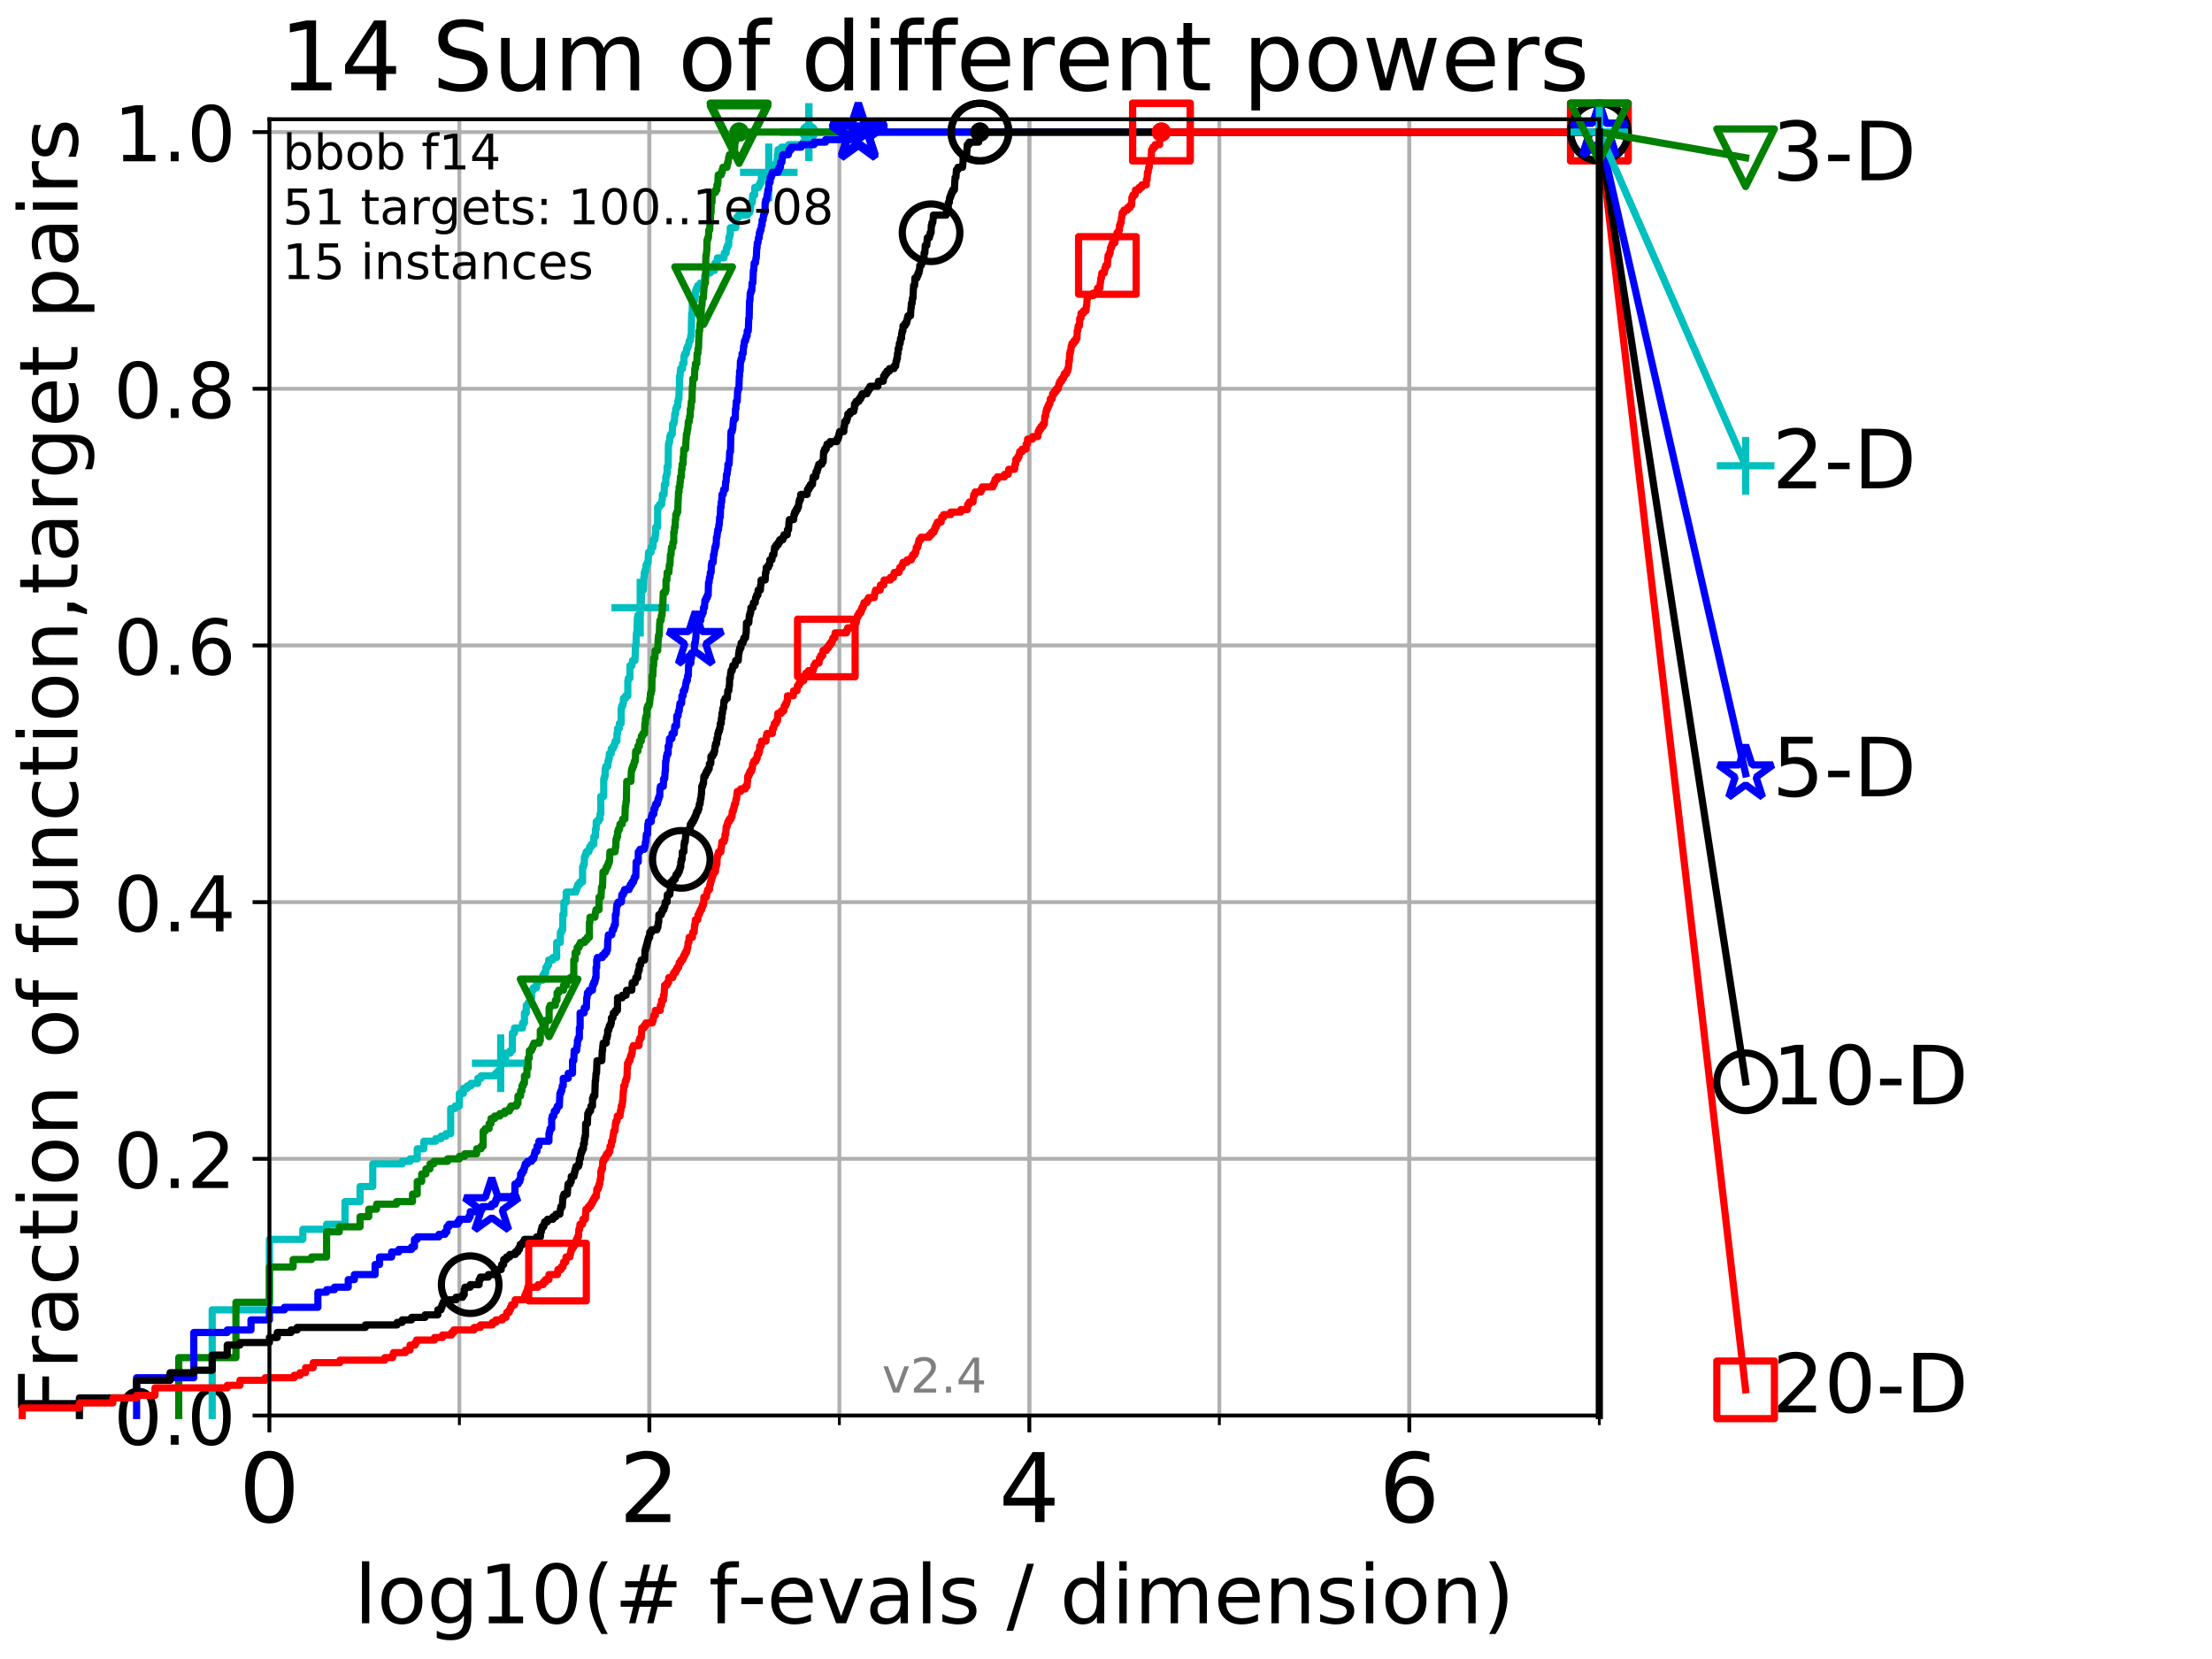 <?xml version="1.0" encoding="utf-8" standalone="no"?>
<!DOCTYPE svg PUBLIC "-//W3C//DTD SVG 1.1//EN"
  "http://www.w3.org/Graphics/SVG/1.1/DTD/svg11.dtd">
<!-- Created with matplotlib (http://matplotlib.org/) -->
<svg height="345.6pt" version="1.1" viewBox="0 0 460.8 345.6" width="460.8pt" xmlns="http://www.w3.org/2000/svg" xmlns:xlink="http://www.w3.org/1999/xlink">
 <defs>
  <style type="text/css">
*{stroke-linecap:butt;stroke-linejoin:round;}
  </style>
 </defs>
 <g id="figure_1">
  <g id="patch_1">
   <path d="M 0 345.6 
L 460.8 345.6 
L 460.8 0 
L 0 0 
z
" style="fill:#ffffff;"/>
  </g>
  <g id="axes_1">
   <g id="patch_2">
    <path d="M 56.12 294.88 
L 333.168 294.88 
L 333.168 24.84 
L 56.12 24.84 
z
" style="fill:#ffffff;"/>
   </g>
   <g id="matplotlib.axis_1">
    <g id="xtick_1">
     <g id="line2d_1">
      <path clip-path="url(#p1fd99945e2)" d="M 56.12 294.88 
L 56.12 24.84 
" style="fill:none;stroke:#b0b0b0;stroke-linecap:square;stroke-width:0.8;"/>
     </g>
     <g id="line2d_2">
      <defs>
       <path d="M 0 0 
L 0 3.5 
" id="m019db52d87" style="stroke:#000000;stroke-width:0.8;"/>
      </defs>
      <g>
       <use style="stroke:#000000;stroke-width:0.8;" x="56.12" xlink:href="#m019db52d87" y="294.88"/>
      </g>
     </g>
     <g id="text_1">
      <!-- 0 -->
      <defs>
       <path d="M 31.781 66.406 
Q 24.172 66.406 20.328 58.906 
Q 16.5 51.422 16.5 36.375 
Q 16.5 21.391 20.328 13.891 
Q 24.172 6.391 31.781 6.391 
Q 39.453 6.391 43.281 13.891 
Q 47.125 21.391 47.125 36.375 
Q 47.125 51.422 43.281 58.906 
Q 39.453 66.406 31.781 66.406 
z
M 31.781 74.219 
Q 44.047 74.219 50.516 64.516 
Q 56.984 54.828 56.984 36.375 
Q 56.984 17.969 50.516 8.266 
Q 44.047 -1.422 31.781 -1.422 
Q 19.531 -1.422 13.062 8.266 
Q 6.594 17.969 6.594 36.375 
Q 6.594 54.828 13.062 64.516 
Q 19.531 74.219 31.781 74.219 
z
" id="DejaVuSans-30"/>
      </defs>
      <g transform="translate(49.758 317.077)scale(0.2 -0.2)">
       <use xlink:href="#DejaVuSans-30"/>
      </g>
     </g>
    </g>
    <g id="xtick_2">
     <g id="line2d_3">
      <path clip-path="url(#p1fd99945e2)" d="M 135.277 294.88 
L 135.277 24.84 
" style="fill:none;stroke:#b0b0b0;stroke-linecap:square;stroke-width:0.8;"/>
     </g>
     <g id="line2d_4">
      <g>
       <use style="stroke:#000000;stroke-width:0.8;" x="135.277" xlink:href="#m019db52d87" y="294.88"/>
      </g>
     </g>
     <g id="text_2">
      <!-- 2 -->
      <defs>
       <path d="M 19.188 8.297 
L 53.609 8.297 
L 53.609 0 
L 7.328 0 
L 7.328 8.297 
Q 12.938 14.109 22.625 23.891 
Q 32.328 33.688 34.812 36.531 
Q 39.547 41.844 41.422 45.531 
Q 43.312 49.219 43.312 52.781 
Q 43.312 58.594 39.234 62.25 
Q 35.156 65.922 28.609 65.922 
Q 23.969 65.922 18.812 64.312 
Q 13.672 62.703 7.812 59.422 
L 7.812 69.391 
Q 13.766 71.781 18.938 73 
Q 24.125 74.219 28.422 74.219 
Q 39.75 74.219 46.484 68.547 
Q 53.219 62.891 53.219 53.422 
Q 53.219 48.922 51.531 44.891 
Q 49.859 40.875 45.406 35.406 
Q 44.188 33.984 37.641 27.219 
Q 31.109 20.453 19.188 8.297 
z
" id="DejaVuSans-32"/>
      </defs>
      <g transform="translate(128.914 317.077)scale(0.2 -0.2)">
       <use xlink:href="#DejaVuSans-32"/>
      </g>
     </g>
    </g>
    <g id="xtick_3">
     <g id="line2d_5">
      <path clip-path="url(#p1fd99945e2)" d="M 214.433 294.88 
L 214.433 24.84 
" style="fill:none;stroke:#b0b0b0;stroke-linecap:square;stroke-width:0.8;"/>
     </g>
     <g id="line2d_6">
      <g>
       <use style="stroke:#000000;stroke-width:0.8;" x="214.433" xlink:href="#m019db52d87" y="294.88"/>
      </g>
     </g>
     <g id="text_3">
      <!-- 4 -->
      <defs>
       <path d="M 37.797 64.312 
L 12.891 25.391 
L 37.797 25.391 
z
M 35.203 72.906 
L 47.609 72.906 
L 47.609 25.391 
L 58.016 25.391 
L 58.016 17.188 
L 47.609 17.188 
L 47.609 0 
L 37.797 0 
L 37.797 17.188 
L 4.891 17.188 
L 4.891 26.703 
z
" id="DejaVuSans-34"/>
      </defs>
      <g transform="translate(208.071 317.077)scale(0.2 -0.2)">
       <use xlink:href="#DejaVuSans-34"/>
      </g>
     </g>
    </g>
    <g id="xtick_4">
     <g id="line2d_7">
      <path clip-path="url(#p1fd99945e2)" d="M 293.59 294.88 
L 293.59 24.84 
" style="fill:none;stroke:#b0b0b0;stroke-linecap:square;stroke-width:0.8;"/>
     </g>
     <g id="line2d_8">
      <g>
       <use style="stroke:#000000;stroke-width:0.8;" x="293.59" xlink:href="#m019db52d87" y="294.88"/>
      </g>
     </g>
     <g id="text_4">
      <!-- 6 -->
      <defs>
       <path d="M 33.016 40.375 
Q 26.375 40.375 22.484 35.828 
Q 18.609 31.297 18.609 23.391 
Q 18.609 15.531 22.484 10.953 
Q 26.375 6.391 33.016 6.391 
Q 39.656 6.391 43.531 10.953 
Q 47.406 15.531 47.406 23.391 
Q 47.406 31.297 43.531 35.828 
Q 39.656 40.375 33.016 40.375 
z
M 52.594 71.297 
L 52.594 62.312 
Q 48.875 64.062 45.094 64.984 
Q 41.312 65.922 37.594 65.922 
Q 27.828 65.922 22.672 59.328 
Q 17.531 52.734 16.797 39.406 
Q 19.672 43.656 24.016 45.922 
Q 28.375 48.188 33.594 48.188 
Q 44.578 48.188 50.953 41.516 
Q 57.328 34.859 57.328 23.391 
Q 57.328 12.156 50.688 5.359 
Q 44.047 -1.422 33.016 -1.422 
Q 20.359 -1.422 13.672 8.266 
Q 6.984 17.969 6.984 36.375 
Q 6.984 53.656 15.188 63.938 
Q 23.391 74.219 37.203 74.219 
Q 40.922 74.219 44.703 73.484 
Q 48.484 72.75 52.594 71.297 
z
" id="DejaVuSans-36"/>
      </defs>
      <g transform="translate(287.227 317.077)scale(0.2 -0.2)">
       <use xlink:href="#DejaVuSans-36"/>
      </g>
     </g>
    </g>
    <g id="xtick_5">
     <g id="line2d_9">
      <path clip-path="url(#p1fd99945e2)" d="M 56.12 294.88 
L 56.12 24.84 
" style="fill:none;stroke:#b0b0b0;stroke-linecap:square;stroke-width:0.8;"/>
     </g>
     <g id="line2d_10">
      <defs>
       <path d="M 0 0 
L 0 2 
" id="m0de50b7cbd" style="stroke:#000000;stroke-width:0.6;"/>
      </defs>
      <g>
       <use style="stroke:#000000;stroke-width:0.6;" x="56.12" xlink:href="#m0de50b7cbd" y="294.88"/>
      </g>
     </g>
    </g>
    <g id="xtick_6">
     <g id="line2d_11">
      <path clip-path="url(#p1fd99945e2)" d="M 95.698 294.88 
L 95.698 24.84 
" style="fill:none;stroke:#b0b0b0;stroke-linecap:square;stroke-width:0.8;"/>
     </g>
     <g id="line2d_12">
      <g>
       <use style="stroke:#000000;stroke-width:0.6;" x="95.698" xlink:href="#m0de50b7cbd" y="294.88"/>
      </g>
     </g>
    </g>
    <g id="xtick_7">
     <g id="line2d_13">
      <path clip-path="url(#p1fd99945e2)" d="M 135.277 294.88 
L 135.277 24.84 
" style="fill:none;stroke:#b0b0b0;stroke-linecap:square;stroke-width:0.8;"/>
     </g>
     <g id="line2d_14">
      <g>
       <use style="stroke:#000000;stroke-width:0.6;" x="135.277" xlink:href="#m0de50b7cbd" y="294.88"/>
      </g>
     </g>
    </g>
    <g id="xtick_8">
     <g id="line2d_15">
      <path clip-path="url(#p1fd99945e2)" d="M 174.855 294.88 
L 174.855 24.84 
" style="fill:none;stroke:#b0b0b0;stroke-linecap:square;stroke-width:0.8;"/>
     </g>
     <g id="line2d_16">
      <g>
       <use style="stroke:#000000;stroke-width:0.6;" x="174.855" xlink:href="#m0de50b7cbd" y="294.88"/>
      </g>
     </g>
    </g>
    <g id="xtick_9">
     <g id="line2d_17">
      <path clip-path="url(#p1fd99945e2)" d="M 214.433 294.88 
L 214.433 24.84 
" style="fill:none;stroke:#b0b0b0;stroke-linecap:square;stroke-width:0.8;"/>
     </g>
     <g id="line2d_18">
      <g>
       <use style="stroke:#000000;stroke-width:0.6;" x="214.433" xlink:href="#m0de50b7cbd" y="294.88"/>
      </g>
     </g>
    </g>
    <g id="xtick_10">
     <g id="line2d_19">
      <path clip-path="url(#p1fd99945e2)" d="M 254.011 294.88 
L 254.011 24.84 
" style="fill:none;stroke:#b0b0b0;stroke-linecap:square;stroke-width:0.8;"/>
     </g>
     <g id="line2d_20">
      <g>
       <use style="stroke:#000000;stroke-width:0.6;" x="254.011" xlink:href="#m0de50b7cbd" y="294.88"/>
      </g>
     </g>
    </g>
    <g id="xtick_11">
     <g id="line2d_21">
      <path clip-path="url(#p1fd99945e2)" d="M 293.59 294.88 
L 293.59 24.84 
" style="fill:none;stroke:#b0b0b0;stroke-linecap:square;stroke-width:0.8;"/>
     </g>
     <g id="line2d_22">
      <g>
       <use style="stroke:#000000;stroke-width:0.6;" x="293.59" xlink:href="#m0de50b7cbd" y="294.88"/>
      </g>
     </g>
    </g>
    <g id="xtick_12">
     <g id="line2d_23">
      <path clip-path="url(#p1fd99945e2)" d="M 333.168 294.88 
L 333.168 24.84 
" style="fill:none;stroke:#b0b0b0;stroke-linecap:square;stroke-width:0.8;"/>
     </g>
     <g id="line2d_24">
      <g>
       <use style="stroke:#000000;stroke-width:0.6;" x="333.168" xlink:href="#m0de50b7cbd" y="294.88"/>
      </g>
     </g>
    </g>
    <g id="text_5">
     <!-- log10(# f-evals / dimension) -->
     <defs>
      <path d="M 9.422 75.984 
L 18.406 75.984 
L 18.406 0 
L 9.422 0 
z
" id="DejaVuSans-6c"/>
      <path d="M 30.609 48.391 
Q 23.391 48.391 19.188 42.75 
Q 14.984 37.109 14.984 27.297 
Q 14.984 17.484 19.156 11.844 
Q 23.344 6.203 30.609 6.203 
Q 37.797 6.203 41.984 11.859 
Q 46.188 17.531 46.188 27.297 
Q 46.188 37.016 41.984 42.703 
Q 37.797 48.391 30.609 48.391 
z
M 30.609 56 
Q 42.328 56 49.016 48.375 
Q 55.719 40.766 55.719 27.297 
Q 55.719 13.875 49.016 6.219 
Q 42.328 -1.422 30.609 -1.422 
Q 18.844 -1.422 12.172 6.219 
Q 5.516 13.875 5.516 27.297 
Q 5.516 40.766 12.172 48.375 
Q 18.844 56 30.609 56 
z
" id="DejaVuSans-6f"/>
      <path d="M 45.406 27.984 
Q 45.406 37.75 41.375 43.109 
Q 37.359 48.484 30.078 48.484 
Q 22.859 48.484 18.828 43.109 
Q 14.797 37.75 14.797 27.984 
Q 14.797 18.266 18.828 12.891 
Q 22.859 7.516 30.078 7.516 
Q 37.359 7.516 41.375 12.891 
Q 45.406 18.266 45.406 27.984 
z
M 54.391 6.781 
Q 54.391 -7.172 48.188 -13.984 
Q 42 -20.797 29.203 -20.797 
Q 24.469 -20.797 20.266 -20.094 
Q 16.062 -19.391 12.109 -17.922 
L 12.109 -9.188 
Q 16.062 -11.328 19.922 -12.344 
Q 23.781 -13.375 27.781 -13.375 
Q 36.625 -13.375 41.016 -8.766 
Q 45.406 -4.156 45.406 5.172 
L 45.406 9.625 
Q 42.625 4.781 38.281 2.391 
Q 33.938 0 27.875 0 
Q 17.828 0 11.672 7.656 
Q 5.516 15.328 5.516 27.984 
Q 5.516 40.672 11.672 48.328 
Q 17.828 56 27.875 56 
Q 33.938 56 38.281 53.609 
Q 42.625 51.219 45.406 46.391 
L 45.406 54.688 
L 54.391 54.688 
z
" id="DejaVuSans-67"/>
      <path d="M 12.406 8.297 
L 28.516 8.297 
L 28.516 63.922 
L 10.984 60.406 
L 10.984 69.391 
L 28.422 72.906 
L 38.281 72.906 
L 38.281 8.297 
L 54.391 8.297 
L 54.391 0 
L 12.406 0 
z
" id="DejaVuSans-31"/>
      <path d="M 31 75.875 
Q 24.469 64.656 21.281 53.656 
Q 18.109 42.672 18.109 31.391 
Q 18.109 20.125 21.312 9.062 
Q 24.516 -2 31 -13.188 
L 23.188 -13.188 
Q 15.875 -1.703 12.234 9.375 
Q 8.594 20.453 8.594 31.391 
Q 8.594 42.281 12.203 53.312 
Q 15.828 64.359 23.188 75.875 
z
" id="DejaVuSans-28"/>
      <path d="M 51.125 44 
L 36.922 44 
L 32.812 27.688 
L 47.125 27.688 
z
M 43.797 71.781 
L 38.719 51.516 
L 52.984 51.516 
L 58.109 71.781 
L 65.922 71.781 
L 60.891 51.516 
L 76.125 51.516 
L 76.125 44 
L 58.984 44 
L 54.984 27.688 
L 70.516 27.688 
L 70.516 20.219 
L 53.078 20.219 
L 48 0 
L 40.188 0 
L 45.219 20.219 
L 30.906 20.219 
L 25.875 0 
L 18.016 0 
L 23.094 20.219 
L 7.719 20.219 
L 7.719 27.688 
L 24.906 27.688 
L 29 44 
L 13.281 44 
L 13.281 51.516 
L 30.906 51.516 
L 35.891 71.781 
z
" id="DejaVuSans-23"/>
      <path id="DejaVuSans-20"/>
      <path d="M 37.109 75.984 
L 37.109 68.5 
L 28.516 68.5 
Q 23.688 68.5 21.797 66.547 
Q 19.922 64.594 19.922 59.516 
L 19.922 54.688 
L 34.719 54.688 
L 34.719 47.703 
L 19.922 47.703 
L 19.922 0 
L 10.891 0 
L 10.891 47.703 
L 2.297 47.703 
L 2.297 54.688 
L 10.891 54.688 
L 10.891 58.5 
Q 10.891 67.625 15.141 71.797 
Q 19.391 75.984 28.609 75.984 
z
" id="DejaVuSans-66"/>
      <path d="M 4.891 31.391 
L 31.203 31.391 
L 31.203 23.391 
L 4.891 23.391 
z
" id="DejaVuSans-2d"/>
      <path d="M 56.203 29.594 
L 56.203 25.203 
L 14.891 25.203 
Q 15.484 15.922 20.484 11.062 
Q 25.484 6.203 34.422 6.203 
Q 39.594 6.203 44.453 7.469 
Q 49.312 8.734 54.109 11.281 
L 54.109 2.781 
Q 49.266 0.734 44.188 -0.344 
Q 39.109 -1.422 33.891 -1.422 
Q 20.797 -1.422 13.156 6.188 
Q 5.516 13.812 5.516 26.812 
Q 5.516 40.234 12.766 48.109 
Q 20.016 56 32.328 56 
Q 43.359 56 49.781 48.891 
Q 56.203 41.797 56.203 29.594 
z
M 47.219 32.234 
Q 47.125 39.594 43.094 43.984 
Q 39.062 48.391 32.422 48.391 
Q 24.906 48.391 20.391 44.141 
Q 15.875 39.891 15.188 32.172 
z
" id="DejaVuSans-65"/>
      <path d="M 2.984 54.688 
L 12.5 54.688 
L 29.594 8.797 
L 46.688 54.688 
L 56.203 54.688 
L 35.688 0 
L 23.484 0 
z
" id="DejaVuSans-76"/>
      <path d="M 34.281 27.484 
Q 23.391 27.484 19.188 25 
Q 14.984 22.516 14.984 16.5 
Q 14.984 11.719 18.141 8.906 
Q 21.297 6.109 26.703 6.109 
Q 34.188 6.109 38.703 11.406 
Q 43.219 16.703 43.219 25.484 
L 43.219 27.484 
z
M 52.203 31.203 
L 52.203 0 
L 43.219 0 
L 43.219 8.297 
Q 40.141 3.328 35.547 0.953 
Q 30.953 -1.422 24.312 -1.422 
Q 15.922 -1.422 10.953 3.297 
Q 6 8.016 6 15.922 
Q 6 25.141 12.172 29.828 
Q 18.359 34.516 30.609 34.516 
L 43.219 34.516 
L 43.219 35.406 
Q 43.219 41.609 39.141 45 
Q 35.062 48.391 27.688 48.391 
Q 23 48.391 18.547 47.266 
Q 14.109 46.141 10.016 43.891 
L 10.016 52.203 
Q 14.938 54.109 19.578 55.047 
Q 24.219 56 28.609 56 
Q 40.484 56 46.344 49.844 
Q 52.203 43.703 52.203 31.203 
z
" id="DejaVuSans-61"/>
      <path d="M 44.281 53.078 
L 44.281 44.578 
Q 40.484 46.531 36.375 47.5 
Q 32.281 48.484 27.875 48.484 
Q 21.188 48.484 17.844 46.438 
Q 14.5 44.391 14.5 40.281 
Q 14.5 37.156 16.891 35.375 
Q 19.281 33.594 26.516 31.984 
L 29.594 31.297 
Q 39.156 29.25 43.188 25.516 
Q 47.219 21.781 47.219 15.094 
Q 47.219 7.469 41.188 3.016 
Q 35.156 -1.422 24.609 -1.422 
Q 20.219 -1.422 15.453 -0.562 
Q 10.688 0.297 5.422 2 
L 5.422 11.281 
Q 10.406 8.688 15.234 7.391 
Q 20.062 6.109 24.812 6.109 
Q 31.156 6.109 34.562 8.281 
Q 37.984 10.453 37.984 14.406 
Q 37.984 18.062 35.516 20.016 
Q 33.062 21.969 24.703 23.781 
L 21.578 24.516 
Q 13.234 26.266 9.516 29.906 
Q 5.812 33.547 5.812 39.891 
Q 5.812 47.609 11.281 51.797 
Q 16.75 56 26.812 56 
Q 31.781 56 36.172 55.266 
Q 40.578 54.547 44.281 53.078 
z
" id="DejaVuSans-73"/>
      <path d="M 25.391 72.906 
L 33.688 72.906 
L 8.297 -9.281 
L 0 -9.281 
z
" id="DejaVuSans-2f"/>
      <path d="M 45.406 46.391 
L 45.406 75.984 
L 54.391 75.984 
L 54.391 0 
L 45.406 0 
L 45.406 8.203 
Q 42.578 3.328 38.25 0.953 
Q 33.938 -1.422 27.875 -1.422 
Q 17.969 -1.422 11.734 6.484 
Q 5.516 14.406 5.516 27.297 
Q 5.516 40.188 11.734 48.094 
Q 17.969 56 27.875 56 
Q 33.938 56 38.25 53.625 
Q 42.578 51.266 45.406 46.391 
z
M 14.797 27.297 
Q 14.797 17.391 18.875 11.75 
Q 22.953 6.109 30.078 6.109 
Q 37.203 6.109 41.297 11.75 
Q 45.406 17.391 45.406 27.297 
Q 45.406 37.203 41.297 42.844 
Q 37.203 48.484 30.078 48.484 
Q 22.953 48.484 18.875 42.844 
Q 14.797 37.203 14.797 27.297 
z
" id="DejaVuSans-64"/>
      <path d="M 9.422 54.688 
L 18.406 54.688 
L 18.406 0 
L 9.422 0 
z
M 9.422 75.984 
L 18.406 75.984 
L 18.406 64.594 
L 9.422 64.594 
z
" id="DejaVuSans-69"/>
      <path d="M 52 44.188 
Q 55.375 50.25 60.062 53.125 
Q 64.75 56 71.094 56 
Q 79.641 56 84.281 50.016 
Q 88.922 44.047 88.922 33.016 
L 88.922 0 
L 79.891 0 
L 79.891 32.719 
Q 79.891 40.578 77.094 44.375 
Q 74.312 48.188 68.609 48.188 
Q 61.625 48.188 57.562 43.547 
Q 53.516 38.922 53.516 30.906 
L 53.516 0 
L 44.484 0 
L 44.484 32.719 
Q 44.484 40.625 41.703 44.406 
Q 38.922 48.188 33.109 48.188 
Q 26.219 48.188 22.156 43.531 
Q 18.109 38.875 18.109 30.906 
L 18.109 0 
L 9.078 0 
L 9.078 54.688 
L 18.109 54.688 
L 18.109 46.188 
Q 21.188 51.219 25.484 53.609 
Q 29.781 56 35.688 56 
Q 41.656 56 45.828 52.969 
Q 50 49.953 52 44.188 
z
" id="DejaVuSans-6d"/>
      <path d="M 54.891 33.016 
L 54.891 0 
L 45.906 0 
L 45.906 32.719 
Q 45.906 40.484 42.875 44.328 
Q 39.844 48.188 33.797 48.188 
Q 26.516 48.188 22.312 43.547 
Q 18.109 38.922 18.109 30.906 
L 18.109 0 
L 9.078 0 
L 9.078 54.688 
L 18.109 54.688 
L 18.109 46.188 
Q 21.344 51.125 25.703 53.562 
Q 30.078 56 35.797 56 
Q 45.219 56 50.047 50.172 
Q 54.891 44.344 54.891 33.016 
z
" id="DejaVuSans-6e"/>
      <path d="M 8.016 75.875 
L 15.828 75.875 
Q 23.141 64.359 26.781 53.312 
Q 30.422 42.281 30.422 31.391 
Q 30.422 20.453 26.781 9.375 
Q 23.141 -1.703 15.828 -13.188 
L 8.016 -13.188 
Q 14.5 -2 17.703 9.062 
Q 20.906 20.125 20.906 31.391 
Q 20.906 42.672 17.703 53.656 
Q 14.5 64.656 8.016 75.875 
z
" id="DejaVuSans-29"/>
     </defs>
     <g transform="translate(73.803 338.154)scale(0.17 -0.17)">
      <use xlink:href="#DejaVuSans-6c"/>
      <use x="27.783" xlink:href="#DejaVuSans-6f"/>
      <use x="88.965" xlink:href="#DejaVuSans-67"/>
      <use x="152.441" xlink:href="#DejaVuSans-31"/>
      <use x="216.064" xlink:href="#DejaVuSans-30"/>
      <use x="279.688" xlink:href="#DejaVuSans-28"/>
      <use x="318.701" xlink:href="#DejaVuSans-23"/>
      <use x="402.49" xlink:href="#DejaVuSans-20"/>
      <use x="434.277" xlink:href="#DejaVuSans-66"/>
      <use x="469.404" xlink:href="#DejaVuSans-2d"/>
      <use x="505.488" xlink:href="#DejaVuSans-65"/>
      <use x="567.012" xlink:href="#DejaVuSans-76"/>
      <use x="626.191" xlink:href="#DejaVuSans-61"/>
      <use x="687.471" xlink:href="#DejaVuSans-6c"/>
      <use x="715.254" xlink:href="#DejaVuSans-73"/>
      <use x="767.354" xlink:href="#DejaVuSans-20"/>
      <use x="799.141" xlink:href="#DejaVuSans-2f"/>
      <use x="832.832" xlink:href="#DejaVuSans-20"/>
      <use x="864.619" xlink:href="#DejaVuSans-64"/>
      <use x="928.096" xlink:href="#DejaVuSans-69"/>
      <use x="955.879" xlink:href="#DejaVuSans-6d"/>
      <use x="1053.291" xlink:href="#DejaVuSans-65"/>
      <use x="1114.814" xlink:href="#DejaVuSans-6e"/>
      <use x="1178.193" xlink:href="#DejaVuSans-73"/>
      <use x="1230.293" xlink:href="#DejaVuSans-69"/>
      <use x="1258.076" xlink:href="#DejaVuSans-6f"/>
      <use x="1319.258" xlink:href="#DejaVuSans-6e"/>
      <use x="1382.637" xlink:href="#DejaVuSans-29"/>
     </g>
    </g>
   </g>
   <g id="matplotlib.axis_2">
    <g id="ytick_1">
     <g id="line2d_25">
      <path clip-path="url(#p1fd99945e2)" d="M 56.12 294.88 
L 333.168 294.88 
" style="fill:none;stroke:#b0b0b0;stroke-linecap:square;stroke-width:0.8;"/>
     </g>
     <g id="line2d_26">
      <defs>
       <path d="M 0 0 
L -3.5 0 
" id="mdc9f7fda31" style="stroke:#000000;stroke-width:0.8;"/>
      </defs>
      <g>
       <use style="stroke:#000000;stroke-width:0.8;" x="56.12" xlink:href="#mdc9f7fda31" y="294.88"/>
      </g>
     </g>
     <g id="text_6">
      <!-- 0.0 -->
      <defs>
       <path d="M 10.688 12.406 
L 21 12.406 
L 21 0 
L 10.688 0 
z
" id="DejaVuSans-2e"/>
      </defs>
      <g transform="translate(23.675 300.959)scale(0.16 -0.16)">
       <use xlink:href="#DejaVuSans-30"/>
       <use x="63.623" xlink:href="#DejaVuSans-2e"/>
       <use x="95.41" xlink:href="#DejaVuSans-30"/>
      </g>
     </g>
    </g>
    <g id="ytick_2">
     <g id="line2d_27">
      <path clip-path="url(#p1fd99945e2)" d="M 56.12 241.407 
L 333.168 241.407 
" style="fill:none;stroke:#b0b0b0;stroke-linecap:square;stroke-width:0.8;"/>
     </g>
     <g id="line2d_28">
      <g>
       <use style="stroke:#000000;stroke-width:0.8;" x="56.12" xlink:href="#mdc9f7fda31" y="241.407"/>
      </g>
     </g>
     <g id="text_7">
      <!-- 0.2 -->
      <g transform="translate(23.675 247.485)scale(0.16 -0.16)">
       <use xlink:href="#DejaVuSans-30"/>
       <use x="63.623" xlink:href="#DejaVuSans-2e"/>
       <use x="95.41" xlink:href="#DejaVuSans-32"/>
      </g>
     </g>
    </g>
    <g id="ytick_3">
     <g id="line2d_29">
      <path clip-path="url(#p1fd99945e2)" d="M 56.12 187.933 
L 333.168 187.933 
" style="fill:none;stroke:#b0b0b0;stroke-linecap:square;stroke-width:0.8;"/>
     </g>
     <g id="line2d_30">
      <g>
       <use style="stroke:#000000;stroke-width:0.8;" x="56.12" xlink:href="#mdc9f7fda31" y="187.933"/>
      </g>
     </g>
     <g id="text_8">
      <!-- 0.4 -->
      <g transform="translate(23.675 194.012)scale(0.16 -0.16)">
       <use xlink:href="#DejaVuSans-30"/>
       <use x="63.623" xlink:href="#DejaVuSans-2e"/>
       <use x="95.41" xlink:href="#DejaVuSans-34"/>
      </g>
     </g>
    </g>
    <g id="ytick_4">
     <g id="line2d_31">
      <path clip-path="url(#p1fd99945e2)" d="M 56.12 134.46 
L 333.168 134.46 
" style="fill:none;stroke:#b0b0b0;stroke-linecap:square;stroke-width:0.8;"/>
     </g>
     <g id="line2d_32">
      <g>
       <use style="stroke:#000000;stroke-width:0.8;" x="56.12" xlink:href="#mdc9f7fda31" y="134.46"/>
      </g>
     </g>
     <g id="text_9">
      <!-- 0.6 -->
      <g transform="translate(23.675 140.539)scale(0.16 -0.16)">
       <use xlink:href="#DejaVuSans-30"/>
       <use x="63.623" xlink:href="#DejaVuSans-2e"/>
       <use x="95.41" xlink:href="#DejaVuSans-36"/>
      </g>
     </g>
    </g>
    <g id="ytick_5">
     <g id="line2d_33">
      <path clip-path="url(#p1fd99945e2)" d="M 56.12 80.987 
L 333.168 80.987 
" style="fill:none;stroke:#b0b0b0;stroke-linecap:square;stroke-width:0.8;"/>
     </g>
     <g id="line2d_34">
      <g>
       <use style="stroke:#000000;stroke-width:0.8;" x="56.12" xlink:href="#mdc9f7fda31" y="80.987"/>
      </g>
     </g>
     <g id="text_10">
      <!-- 0.8 -->
      <defs>
       <path d="M 31.781 34.625 
Q 24.75 34.625 20.719 30.859 
Q 16.703 27.094 16.703 20.516 
Q 16.703 13.922 20.719 10.156 
Q 24.75 6.391 31.781 6.391 
Q 38.812 6.391 42.859 10.172 
Q 46.922 13.969 46.922 20.516 
Q 46.922 27.094 42.891 30.859 
Q 38.875 34.625 31.781 34.625 
z
M 21.922 38.812 
Q 15.578 40.375 12.031 44.719 
Q 8.5 49.078 8.5 55.328 
Q 8.5 64.062 14.719 69.141 
Q 20.953 74.219 31.781 74.219 
Q 42.672 74.219 48.875 69.141 
Q 55.078 64.062 55.078 55.328 
Q 55.078 49.078 51.531 44.719 
Q 48 40.375 41.703 38.812 
Q 48.828 37.156 52.797 32.312 
Q 56.781 27.484 56.781 20.516 
Q 56.781 9.906 50.312 4.234 
Q 43.844 -1.422 31.781 -1.422 
Q 19.734 -1.422 13.25 4.234 
Q 6.781 9.906 6.781 20.516 
Q 6.781 27.484 10.781 32.312 
Q 14.797 37.156 21.922 38.812 
z
M 18.312 54.391 
Q 18.312 48.734 21.844 45.562 
Q 25.391 42.391 31.781 42.391 
Q 38.141 42.391 41.719 45.562 
Q 45.312 48.734 45.312 54.391 
Q 45.312 60.062 41.719 63.234 
Q 38.141 66.406 31.781 66.406 
Q 25.391 66.406 21.844 63.234 
Q 18.312 60.062 18.312 54.391 
z
" id="DejaVuSans-38"/>
      </defs>
      <g transform="translate(23.675 87.066)scale(0.16 -0.16)">
       <use xlink:href="#DejaVuSans-30"/>
       <use x="63.623" xlink:href="#DejaVuSans-2e"/>
       <use x="95.41" xlink:href="#DejaVuSans-38"/>
      </g>
     </g>
    </g>
    <g id="ytick_6">
     <g id="line2d_35">
      <path clip-path="url(#p1fd99945e2)" d="M 56.12 27.514 
L 333.168 27.514 
" style="fill:none;stroke:#b0b0b0;stroke-linecap:square;stroke-width:0.8;"/>
     </g>
     <g id="line2d_36">
      <g>
       <use style="stroke:#000000;stroke-width:0.8;" x="56.12" xlink:href="#mdc9f7fda31" y="27.514"/>
      </g>
     </g>
     <g id="text_11">
      <!-- 1.0 -->
      <g transform="translate(23.675 33.592)scale(0.16 -0.16)">
       <use xlink:href="#DejaVuSans-31"/>
       <use x="63.623" xlink:href="#DejaVuSans-2e"/>
       <use x="95.41" xlink:href="#DejaVuSans-30"/>
      </g>
     </g>
    </g>
    <g id="text_12">
     <!-- Fraction of function,target pairs -->
     <defs>
      <path d="M 9.812 72.906 
L 51.703 72.906 
L 51.703 64.594 
L 19.672 64.594 
L 19.672 43.109 
L 48.578 43.109 
L 48.578 34.812 
L 19.672 34.812 
L 19.672 0 
L 9.812 0 
z
" id="DejaVuSans-46"/>
      <path d="M 41.109 46.297 
Q 39.594 47.172 37.812 47.578 
Q 36.031 48 33.891 48 
Q 26.266 48 22.188 43.047 
Q 18.109 38.094 18.109 28.812 
L 18.109 0 
L 9.078 0 
L 9.078 54.688 
L 18.109 54.688 
L 18.109 46.188 
Q 20.953 51.172 25.484 53.578 
Q 30.031 56 36.531 56 
Q 37.453 56 38.578 55.875 
Q 39.703 55.766 41.062 55.516 
z
" id="DejaVuSans-72"/>
      <path d="M 48.781 52.594 
L 48.781 44.188 
Q 44.969 46.297 41.141 47.344 
Q 37.312 48.391 33.406 48.391 
Q 24.656 48.391 19.812 42.844 
Q 14.984 37.312 14.984 27.297 
Q 14.984 17.281 19.812 11.734 
Q 24.656 6.203 33.406 6.203 
Q 37.312 6.203 41.141 7.25 
Q 44.969 8.297 48.781 10.406 
L 48.781 2.094 
Q 45.016 0.344 40.984 -0.531 
Q 36.969 -1.422 32.422 -1.422 
Q 20.062 -1.422 12.781 6.344 
Q 5.516 14.109 5.516 27.297 
Q 5.516 40.672 12.859 48.328 
Q 20.219 56 33.016 56 
Q 37.156 56 41.109 55.141 
Q 45.062 54.297 48.781 52.594 
z
" id="DejaVuSans-63"/>
      <path d="M 18.312 70.219 
L 18.312 54.688 
L 36.812 54.688 
L 36.812 47.703 
L 18.312 47.703 
L 18.312 18.016 
Q 18.312 11.328 20.141 9.422 
Q 21.969 7.516 27.594 7.516 
L 36.812 7.516 
L 36.812 0 
L 27.594 0 
Q 17.188 0 13.234 3.875 
Q 9.281 7.766 9.281 18.016 
L 9.281 47.703 
L 2.688 47.703 
L 2.688 54.688 
L 9.281 54.688 
L 9.281 70.219 
z
" id="DejaVuSans-74"/>
      <path d="M 8.5 21.578 
L 8.5 54.688 
L 17.484 54.688 
L 17.484 21.922 
Q 17.484 14.156 20.5 10.266 
Q 23.531 6.391 29.594 6.391 
Q 36.859 6.391 41.078 11.031 
Q 45.312 15.672 45.312 23.688 
L 45.312 54.688 
L 54.297 54.688 
L 54.297 0 
L 45.312 0 
L 45.312 8.406 
Q 42.047 3.422 37.719 1 
Q 33.406 -1.422 27.688 -1.422 
Q 18.266 -1.422 13.375 4.438 
Q 8.5 10.297 8.5 21.578 
z
M 31.109 56 
z
" id="DejaVuSans-75"/>
      <path d="M 11.719 12.406 
L 22.016 12.406 
L 22.016 4 
L 14.016 -11.625 
L 7.719 -11.625 
L 11.719 4 
z
" id="DejaVuSans-2c"/>
      <path d="M 18.109 8.203 
L 18.109 -20.797 
L 9.078 -20.797 
L 9.078 54.688 
L 18.109 54.688 
L 18.109 46.391 
Q 20.953 51.266 25.266 53.625 
Q 29.594 56 35.594 56 
Q 45.562 56 51.781 48.094 
Q 58.016 40.188 58.016 27.297 
Q 58.016 14.406 51.781 6.484 
Q 45.562 -1.422 35.594 -1.422 
Q 29.594 -1.422 25.266 0.953 
Q 20.953 3.328 18.109 8.203 
z
M 48.688 27.297 
Q 48.688 37.203 44.609 42.844 
Q 40.531 48.484 33.406 48.484 
Q 26.266 48.484 22.188 42.844 
Q 18.109 37.203 18.109 27.297 
Q 18.109 17.391 22.188 11.75 
Q 26.266 6.109 33.406 6.109 
Q 40.531 6.109 44.609 11.75 
Q 48.688 17.391 48.688 27.297 
z
" id="DejaVuSans-70"/>
     </defs>
     <g transform="translate(16.14 294.999)rotate(-90)scale(0.17 -0.17)">
      <use xlink:href="#DejaVuSans-46"/>
      <use x="57.41" xlink:href="#DejaVuSans-72"/>
      <use x="98.523" xlink:href="#DejaVuSans-61"/>
      <use x="159.803" xlink:href="#DejaVuSans-63"/>
      <use x="214.783" xlink:href="#DejaVuSans-74"/>
      <use x="253.992" xlink:href="#DejaVuSans-69"/>
      <use x="281.775" xlink:href="#DejaVuSans-6f"/>
      <use x="342.957" xlink:href="#DejaVuSans-6e"/>
      <use x="406.336" xlink:href="#DejaVuSans-20"/>
      <use x="438.123" xlink:href="#DejaVuSans-6f"/>
      <use x="499.305" xlink:href="#DejaVuSans-66"/>
      <use x="534.51" xlink:href="#DejaVuSans-20"/>
      <use x="566.297" xlink:href="#DejaVuSans-66"/>
      <use x="601.502" xlink:href="#DejaVuSans-75"/>
      <use x="664.881" xlink:href="#DejaVuSans-6e"/>
      <use x="728.26" xlink:href="#DejaVuSans-63"/>
      <use x="783.24" xlink:href="#DejaVuSans-74"/>
      <use x="822.449" xlink:href="#DejaVuSans-69"/>
      <use x="850.232" xlink:href="#DejaVuSans-6f"/>
      <use x="911.414" xlink:href="#DejaVuSans-6e"/>
      <use x="974.793" xlink:href="#DejaVuSans-2c"/>
      <use x="1006.58" xlink:href="#DejaVuSans-74"/>
      <use x="1045.789" xlink:href="#DejaVuSans-61"/>
      <use x="1107.068" xlink:href="#DejaVuSans-72"/>
      <use x="1148.166" xlink:href="#DejaVuSans-67"/>
      <use x="1211.643" xlink:href="#DejaVuSans-65"/>
      <use x="1273.166" xlink:href="#DejaVuSans-74"/>
      <use x="1312.375" xlink:href="#DejaVuSans-20"/>
      <use x="1344.162" xlink:href="#DejaVuSans-70"/>
      <use x="1407.639" xlink:href="#DejaVuSans-61"/>
      <use x="1468.918" xlink:href="#DejaVuSans-69"/>
      <use x="1496.701" xlink:href="#DejaVuSans-72"/>
      <use x="1537.814" xlink:href="#DejaVuSans-73"/>
     </g>
    </g>
   </g>
   <g id="line2d_37">
    <defs>
     <path d="M 0 1.5 
C 0.398 1.5 0.779 1.342 1.061 1.061 
C 1.342 0.779 1.5 0.398 1.5 0 
C 1.5 -0.398 1.342 -0.779 1.061 -1.061 
C 0.779 -1.342 0.398 -1.5 0 -1.5 
C -0.398 -1.5 -0.779 -1.342 -1.061 -1.061 
C -1.342 -0.779 -1.5 -0.398 -1.5 0 
C -1.5 0.398 -1.342 0.779 -1.061 1.061 
C -0.779 1.342 -0.398 1.5 0 1.5 
z
" id="m6c254b834b" style="stroke:#00bfbf;"/>
    </defs>
    <g>
     <use style="fill:#00bfbf;stroke:#00bfbf;" x="168.489" xlink:href="#m6c254b834b" y="27.514"/>
     <use style="fill:#00bfbf;stroke:#00bfbf;" x="168.489" xlink:href="#m6c254b834b" y="27.514"/>
    </g>
   </g>
   <g id="line2d_38">
    <path d="M 44.206 294.88 
L 44.206 272.862 
L 56.12 272.862 
L 56.12 258.183 
L 63.089 258.183 
L 63.089 256.086 
L 68.034 256.086 
L 68.034 255.037 
L 71.87 255.037 
L 71.87 250.319 
L 75.004 250.319 
L 75.004 247.173 
L 77.653 247.173 
L 77.653 242.455 
L 83.784 242.455 
L 83.784 241.931 
L 85.422 241.931 
L 85.422 241.407 
L 86.918 241.407 
L 86.918 239.31 
L 88.294 239.31 
L 88.294 237.737 
L 90.753 237.737 
L 90.753 237.213 
L 91.863 237.213 
L 91.863 236.689 
L 92.905 236.689 
L 92.905 236.164 
L 93.887 236.164 
L 93.887 230.922 
L 94.817 230.922 
L 94.817 230.398 
L 95.698 230.398 
L 95.698 227.776 
L 96.537 227.776 
L 96.537 226.728 
L 97.337 226.728 
L 97.337 226.204 
L 98.101 226.204 
L 98.101 225.679 
L 99.534 225.679 
L 99.534 224.631 
L 100.208 224.631 
L 100.208 224.107 
L 103.231 224.107 
L 103.231 223.582 
L 103.777 223.582 
L 103.777 223.058 
L 104.306 223.058 
L 104.306 221.485 
L 105.317 221.485 
L 105.317 219.388 
L 106.272 219.388 
L 106.272 218.864 
L 106.731 218.864 
L 106.731 215.194 
L 107.177 215.194 
L 107.177 214.146 
L 108.856 214.146 
L 108.856 213.097 
L 109.251 213.097 
L 109.251 211 
L 109.637 211 
L 109.637 209.428 
L 110.015 209.428 
L 110.015 208.903 
L 110.385 208.903 
L 110.385 207.855 
L 110.746 207.855 
L 110.746 206.282 
L 111.101 206.282 
L 111.101 205.758 
L 111.788 205.758 
L 111.788 204.709 
L 112.122 204.709 
L 112.122 204.185 
L 113.086 204.185 
L 113.086 203.137 
L 113.396 203.137 
L 113.396 202.612 
L 113.7 202.612 
L 113.7 201.564 
L 113.999 201.564 
L 113.999 201.04 
L 114.293 201.04 
L 114.293 199.991 
L 115.146 199.991 
L 115.146 199.467 
L 115.958 199.467 
L 115.958 196.321 
L 116.733 196.321 
L 116.733 194.224 
L 116.984 194.224 
L 116.984 193.7 
L 117.232 193.7 
L 117.232 190.555 
L 117.475 190.555 
L 117.475 187.933 
L 117.953 187.933 
L 117.953 185.836 
L 119.951 185.836 
L 119.951 185.312 
L 120.16 185.312 
L 120.16 184.788 
L 120.365 184.788 
L 120.365 184.264 
L 120.77 184.264 
L 120.77 183.739 
L 121.359 183.739 
L 121.359 180.594 
L 121.551 180.594 
L 121.551 180.07 
L 121.741 180.07 
L 121.741 178.497 
L 121.929 178.497 
L 121.929 177.973 
L 122.115 177.973 
L 122.115 177.449 
L 122.661 177.449 
L 122.661 176.924 
L 122.839 176.924 
L 122.839 176.4 
L 123.19 176.4 
L 123.19 175.876 
L 123.703 175.876 
L 123.703 174.303 
L 124.036 174.303 
L 124.036 172.73 
L 124.201 172.73 
L 124.201 171.158 
L 124.685 171.158 
L 124.685 170.633 
L 125.001 170.633 
L 125.001 169.585 
L 125.156 169.585 
L 125.156 165.915 
L 125.765 165.915 
L 125.765 162.245 
L 125.913 162.245 
L 125.913 161.721 
L 126.061 161.721 
L 126.061 160.148 
L 126.207 160.148 
L 126.207 159.624 
L 126.639 159.624 
L 126.639 158.576 
L 126.78 158.576 
L 126.78 158.051 
L 126.921 158.051 
L 126.921 157.003 
L 127.335 157.003 
L 127.335 155.954 
L 127.739 155.954 
L 127.739 155.43 
L 128.004 155.43 
L 128.004 154.906 
L 128.134 154.906 
L 128.134 154.382 
L 128.521 154.382 
L 128.521 152.809 
L 128.648 152.809 
L 128.648 151.76 
L 129.023 151.76 
L 129.023 150.712 
L 129.39 150.712 
L 129.39 147.566 
L 129.51 147.566 
L 129.51 147.042 
L 129.749 147.042 
L 129.749 146.518 
L 129.867 146.518 
L 129.867 145.469 
L 130.332 145.469 
L 130.332 144.945 
L 130.784 144.945 
L 130.784 141.8 
L 130.895 141.8 
L 130.895 141.275 
L 131.225 141.275 
L 131.225 138.654 
L 131.655 138.654 
L 131.76 137.606 
L 132.28 137.606 
L 132.382 134.46 
L 132.483 134.46 
L 132.584 131.839 
L 132.684 131.839 
L 132.784 128.693 
L 132.883 128.693 
L 132.883 128.169 
L 133.37 128.169 
L 133.37 126.596 
L 133.561 126.596 
L 133.655 122.927 
L 134.029 122.927 
L 134.121 120.306 
L 134.213 120.306 
L 134.213 119.257 
L 134.395 119.257 
L 134.395 118.733 
L 134.575 118.733 
L 134.575 117.684 
L 134.841 117.684 
L 134.841 117.16 
L 135.017 117.16 
L 135.104 115.063 
L 135.617 115.063 
L 135.617 114.015 
L 136.033 114.015 
L 136.033 112.442 
L 136.44 112.442 
L 136.52 111.393 
L 136.599 111.393 
L 136.599 109.821 
L 136.993 109.821 
L 136.993 105.627 
L 137.377 105.627 
L 137.377 105.102 
L 137.828 105.102 
L 137.902 104.054 
L 137.975 104.054 
L 137.975 103.005 
L 138.339 103.005 
L 138.41 100.908 
L 138.695 100.908 
L 138.695 99.336 
L 138.835 99.336 
L 138.835 98.811 
L 138.974 98.811 
L 138.974 97.239 
L 139.181 97.239 
L 139.249 92.52 
L 139.385 92.52 
L 139.385 91.996 
L 139.52 91.996 
L 139.52 90.948 
L 139.72 90.948 
L 139.72 90.423 
L 140.049 90.423 
L 140.114 88.326 
L 140.371 88.326 
L 140.371 87.802 
L 140.499 87.802 
L 140.562 86.229 
L 140.75 86.229 
L 140.75 85.181 
L 140.937 85.181 
L 140.937 84.657 
L 141.182 84.657 
L 141.182 83.608 
L 141.304 83.608 
L 141.304 83.084 
L 141.425 83.084 
L 141.485 80.987 
L 141.544 80.987 
L 141.544 78.366 
L 141.663 78.366 
L 141.722 77.317 
L 141.781 77.317 
L 141.781 76.793 
L 142.189 76.793 
L 142.189 75.744 
L 142.474 75.744 
L 142.474 74.172 
L 142.642 74.172 
L 142.642 73.647 
L 142.975 73.647 
L 143.03 72.599 
L 143.248 72.599 
L 143.248 72.075 
L 143.462 72.075 
L 143.569 71.026 
L 143.78 71.026 
L 143.884 69.978 
L 143.988 69.978 
L 144.091 65.259 
L 144.194 65.259 
L 144.245 62.638 
L 144.698 62.638 
L 144.748 61.59 
L 144.896 61.59 
L 144.896 60.541 
L 145.091 60.541 
L 145.091 60.017 
L 145.332 60.017 
L 145.332 59.493 
L 145.897 59.493 
L 145.897 58.969 
L 146.712 58.969 
L 146.8 57.396 
L 147.105 57.396 
L 147.105 56.872 
L 147.947 56.872 
L 147.947 56.347 
L 148.829 56.347 
L 148.829 55.299 
L 148.946 55.299 
L 148.946 54.775 
L 149.405 54.775 
L 149.443 53.726 
L 150.819 53.726 
L 150.888 52.678 
L 151.265 52.678 
L 151.333 51.629 
L 151.534 51.629 
L 151.534 51.105 
L 151.799 51.105 
L 151.832 49.532 
L 151.963 49.532 
L 151.963 49.008 
L 152.125 49.008 
L 152.125 47.435 
L 153.279 47.435 
L 153.309 46.387 
L 153.399 46.387 
L 153.429 45.338 
L 153.813 45.338 
L 153.813 44.814 
L 155.72 44.814 
L 155.72 44.29 
L 156.159 44.29 
L 156.159 43.765 
L 156.337 43.765 
L 156.412 42.193 
L 156.736 42.193 
L 156.81 40.62 
L 157.222 40.62 
L 157.222 39.047 
L 158.064 39.047 
L 158.064 38.523 
L 158.336 38.523 
L 158.336 37.999 
L 158.604 37.999 
L 158.604 36.95 
L 158.78 36.95 
L 158.78 36.426 
L 160.147 36.426 
L 160.147 35.902 
L 160.957 35.902 
L 160.957 35.377 
L 161.168 35.377 
L 161.206 34.329 
L 161.804 34.329 
L 161.859 33.28 
L 161.932 33.28 
L 161.932 32.232 
L 162.077 32.232 
L 162.077 31.183 
L 162.803 31.183 
L 162.803 30.659 
L 164.311 30.659 
L 164.311 30.135 
L 167.318 30.135 
L 167.318 29.611 
L 167.868 29.611 
L 167.868 29.086 
L 168.276 29.086 
L 168.276 28.562 
L 168.489 28.562 
L 168.489 27.514 
L 333.168 27.514 
L 333.168 27.514 
" style="fill:none;stroke:#00bfbf;stroke-linecap:square;stroke-width:1.5;"/>
   </g>
   <g id="line2d_39">
    <defs>
     <path d="M -6 0 
L 6 0 
M 0 6 
L 0 -6 
" id="ma3e56498f7" style="stroke:#00bfbf;stroke-width:1.5;"/>
    </defs>
    <g>
     <use style="fill-opacity:0;stroke:#00bfbf;stroke-width:1.5;" x="104.306" xlink:href="#ma3e56498f7" y="221.485"/>
     <use style="fill-opacity:0;stroke:#00bfbf;stroke-width:1.5;" x="133.37" xlink:href="#ma3e56498f7" y="126.596"/>
     <use style="fill-opacity:0;stroke:#00bfbf;stroke-width:1.5;" x="160.147" xlink:href="#ma3e56498f7" y="35.902"/>
     <use style="fill-opacity:0;stroke:#00bfbf;stroke-width:1.5;" x="168.489" xlink:href="#ma3e56498f7" y="27.514"/>
     <use style="fill-opacity:0;stroke:#00bfbf;stroke-width:1.5;" x="168.489" xlink:href="#ma3e56498f7" y="27.514"/>
     <use style="fill-opacity:0;stroke:#00bfbf;stroke-width:1.5;" x="333.168" xlink:href="#ma3e56498f7" y="27.514"/>
    </g>
   </g>
   <g id="line2d_40">
    <path style="fill:none;stroke:#00bfbf;stroke-linecap:square;stroke-width:1.5;"/>
    <g/>
   </g>
   <g id="line2d_41">
    <defs>
     <path d="M 0 1.5 
C 0.398 1.5 0.779 1.342 1.061 1.061 
C 1.342 0.779 1.5 0.398 1.5 0 
C 1.5 -0.398 1.342 -0.779 1.061 -1.061 
C 0.779 -1.342 0.398 -1.5 0 -1.5 
C -0.398 -1.5 -0.779 -1.342 -1.061 -1.061 
C -1.342 -0.779 -1.5 -0.398 -1.5 0 
C -1.5 0.398 -1.342 0.779 -1.061 1.061 
C -0.779 1.342 -0.398 1.5 0 1.5 
z
" id="md0a28222ec" style="stroke:#008000;"/>
    </defs>
    <g>
     <use style="fill:#008000;stroke:#008000;" x="153.968" xlink:href="#md0a28222ec" y="27.514"/>
     <use style="fill:#008000;stroke:#008000;" x="153.968" xlink:href="#md0a28222ec" y="27.514"/>
    </g>
   </g>
   <g id="line2d_42">
    <path d="M 37.236 294.88 
L 37.236 282.822 
L 49.151 282.822 
L 49.151 271.289 
L 56.12 271.289 
L 56.12 263.949 
L 61.065 263.949 
L 61.065 262.377 
L 64.9 262.377 
L 64.9 261.852 
L 68.034 261.852 
L 68.034 256.61 
L 70.684 256.61 
L 70.684 255.561 
L 75.004 255.561 
L 75.004 253.464 
L 76.815 253.464 
L 76.815 251.892 
L 78.453 251.892 
L 78.453 250.843 
L 82.598 250.843 
L 82.598 250.319 
L 85.935 250.319 
L 85.935 248.746 
L 86.918 248.746 
L 86.918 246.125 
L 87.847 246.125 
L 87.847 244.552 
L 88.729 244.552 
L 88.729 243.504 
L 89.568 243.504 
L 89.568 242.455 
L 90.367 242.455 
L 90.367 241.931 
L 93.239 241.931 
L 93.239 241.407 
L 95.698 241.407 
L 95.698 240.882 
L 96.808 240.882 
L 96.808 240.358 
L 99.303 240.358 
L 99.303 239.31 
L 100.208 239.31 
L 100.208 238.785 
L 100.643 238.785 
L 100.643 235.64 
L 101.068 235.64 
L 101.068 235.116 
L 101.886 235.116 
L 101.886 234.067 
L 102.281 234.067 
L 102.281 233.019 
L 103.045 233.019 
L 103.045 232.495 
L 104.131 232.495 
L 104.131 231.97 
L 105.153 231.97 
L 105.153 231.446 
L 106.117 231.446 
L 106.117 230.922 
L 106.427 230.922 
L 106.427 230.398 
L 107.613 230.398 
L 107.613 229.873 
L 107.897 229.873 
L 107.897 228.301 
L 108.451 228.301 
L 108.451 227.252 
L 108.722 227.252 
L 108.722 226.204 
L 108.988 226.204 
L 108.988 225.679 
L 109.251 225.679 
L 109.251 224.107 
L 109.764 224.107 
L 109.764 222.534 
L 110.015 222.534 
L 110.015 220.437 
L 110.262 220.437 
L 110.262 218.864 
L 110.746 218.864 
L 110.746 218.34 
L 110.983 218.34 
L 110.983 217.816 
L 111.217 217.816 
L 111.217 217.291 
L 112.341 217.291 
L 112.341 216.767 
L 112.557 216.767 
L 112.557 214.67 
L 112.982 214.67 
L 112.982 214.146 
L 113.19 214.146 
L 113.19 213.622 
L 113.599 213.622 
L 113.599 212.573 
L 114.39 212.573 
L 114.39 209.952 
L 114.582 209.952 
L 114.582 209.428 
L 115.691 209.428 
L 115.691 208.379 
L 116.046 208.379 
L 116.046 206.806 
L 116.393 206.806 
L 116.393 206.282 
L 117.394 206.282 
L 117.394 205.234 
L 118.031 205.234 
L 118.031 204.185 
L 118.795 204.185 
L 118.795 203.661 
L 119.383 203.661 
L 119.383 203.137 
L 119.527 203.137 
L 119.527 199.991 
L 119.811 199.991 
L 119.811 198.418 
L 120.228 198.418 
L 120.228 197.37 
L 120.636 197.37 
L 120.636 196.846 
L 120.903 196.846 
L 120.903 196.321 
L 121.804 196.321 
L 121.804 195.797 
L 122.299 195.797 
L 122.299 195.273 
L 122.78 195.273 
L 122.78 192.127 
L 122.898 192.127 
L 122.898 191.079 
L 123.926 191.079 
L 124.036 190.03 
L 124.146 190.03 
L 124.146 189.506 
L 124.791 189.506 
L 124.791 186.885 
L 125.208 186.885 
L 125.31 184.788 
L 125.514 184.788 
L 125.615 181.642 
L 126.11 181.642 
L 126.11 181.118 
L 126.304 181.118 
L 126.304 180.594 
L 126.591 180.594 
L 126.591 180.07 
L 126.78 180.07 
L 126.78 179.546 
L 126.967 179.546 
L 127.06 177.449 
L 128.134 177.449 
L 128.221 176.4 
L 128.307 176.4 
L 128.307 174.827 
L 128.478 174.827 
L 128.478 174.303 
L 128.648 174.303 
L 128.648 173.255 
L 128.815 173.255 
L 128.815 172.73 
L 129.064 172.73 
L 129.146 171.682 
L 129.63 171.682 
L 129.709 170.633 
L 130.178 170.633 
L 130.255 168.012 
L 130.332 168.012 
L 130.408 166.964 
L 130.484 166.964 
L 130.559 162.77 
L 131.441 162.77 
L 131.513 160.673 
L 131.584 160.673 
L 131.584 160.148 
L 131.795 160.148 
L 131.795 159.624 
L 132.005 159.624 
L 132.005 159.1 
L 132.143 159.1 
L 132.143 158.576 
L 132.348 158.576 
L 132.416 156.479 
L 132.883 156.479 
L 132.883 155.43 
L 133.209 155.43 
L 133.209 154.382 
L 133.592 154.382 
L 133.592 153.333 
L 133.906 153.333 
L 133.906 152.809 
L 134.274 152.809 
L 134.334 150.712 
L 134.455 150.712 
L 134.455 149.663 
L 134.575 149.663 
L 134.575 149.139 
L 134.753 149.139 
L 134.753 147.566 
L 134.929 147.566 
L 134.929 147.042 
L 135.219 147.042 
L 135.219 146.518 
L 135.334 146.518 
L 135.391 145.469 
L 135.448 145.469 
L 135.504 144.421 
L 135.673 144.421 
L 135.673 143.897 
L 135.785 143.897 
L 135.84 140.751 
L 136.006 140.751 
L 136.061 138.654 
L 136.17 138.654 
L 136.17 137.081 
L 136.44 137.081 
L 136.44 135.509 
L 137.019 135.509 
L 137.122 132.887 
L 137.173 132.887 
L 137.173 132.363 
L 137.327 132.363 
L 137.428 129.742 
L 137.478 129.742 
L 137.478 129.218 
L 137.729 129.218 
L 137.778 128.169 
L 137.926 128.169 
L 137.975 126.072 
L 138.073 126.072 
L 138.17 123.451 
L 138.6 123.451 
L 138.6 122.927 
L 138.741 122.927 
L 138.741 120.83 
L 138.928 120.83 
L 138.974 119.257 
L 139.34 119.257 
L 139.43 117.684 
L 139.564 117.684 
L 139.654 115.587 
L 139.786 115.587 
L 139.874 114.015 
L 140.135 114.015 
L 140.178 112.966 
L 140.35 112.966 
L 140.35 110.869 
L 140.477 110.869 
L 140.52 109.821 
L 140.646 109.821 
L 140.688 108.248 
L 140.771 108.248 
L 140.771 107.199 
L 140.978 107.199 
L 140.978 106.675 
L 141.182 106.675 
L 141.263 104.054 
L 141.304 104.054 
L 141.344 102.481 
L 141.465 102.481 
L 141.465 101.433 
L 141.624 101.433 
L 141.663 100.384 
L 141.742 100.384 
L 141.742 99.336 
L 141.938 99.336 
L 141.976 97.763 
L 142.092 97.763 
L 142.092 96.714 
L 142.284 96.714 
L 142.322 95.142 
L 142.398 95.142 
L 142.436 93.569 
L 142.81 93.569 
L 142.92 91.472 
L 142.957 91.472 
L 142.993 90.423 
L 143.103 90.423 
L 143.211 89.375 
L 143.284 89.375 
L 143.391 87.802 
L 143.604 87.802 
L 143.639 86.754 
L 143.78 86.754 
L 143.815 85.181 
L 143.919 85.181 
L 144.023 83.608 
L 144.16 83.608 
L 144.228 80.463 
L 144.296 80.463 
L 144.33 78.89 
L 144.665 78.89 
L 144.731 76.793 
L 144.863 76.793 
L 144.863 75.744 
L 145.156 75.744 
L 145.22 73.647 
L 145.38 73.647 
L 145.412 72.599 
L 145.507 72.599 
L 145.601 69.978 
L 145.633 69.978 
L 145.633 68.929 
L 145.758 68.929 
L 145.82 67.356 
L 145.882 67.356 
L 145.943 65.784 
L 146.066 65.784 
L 146.127 63.687 
L 146.218 63.687 
L 146.309 62.114 
L 146.519 62.114 
L 146.608 60.541 
L 146.638 60.541 
L 146.697 59.493 
L 146.756 59.493 
L 146.756 58.969 
L 146.96 58.969 
L 147.047 53.202 
L 147.133 53.202 
L 147.219 52.153 
L 147.248 52.153 
L 147.277 50.056 
L 147.418 50.056 
L 147.418 49.532 
L 147.587 49.532 
L 147.643 47.959 
L 147.837 47.959 
L 147.92 46.387 
L 147.975 46.387 
L 148.057 44.29 
L 148.138 44.29 
L 148.165 42.193 
L 148.327 42.193 
L 148.354 40.62 
L 148.487 40.62 
L 148.487 40.096 
L 149.036 40.096 
L 149.036 39.571 
L 149.342 39.571 
L 149.342 38.523 
L 149.518 38.523 
L 149.618 36.426 
L 150.253 36.426 
L 150.253 35.902 
L 150.444 35.902 
L 150.444 35.377 
L 150.585 35.377 
L 150.585 34.853 
L 151.434 34.853 
L 151.434 34.329 
L 151.568 34.329 
L 151.568 33.805 
L 151.701 33.805 
L 151.788 32.756 
L 151.941 32.756 
L 151.941 32.232 
L 152.581 32.232 
L 152.581 31.183 
L 153.036 31.183 
L 153.097 29.611 
L 153.218 29.611 
L 153.218 28.038 
L 153.968 28.038 
L 153.968 27.514 
L 333.168 27.514 
L 333.168 27.514 
" style="fill:none;stroke:#008000;stroke-linecap:square;stroke-width:1.5;"/>
   </g>
   <g id="line2d_43">
    <defs>
     <path d="M -0 6 
L 6 -6 
L -6 -6 
z
" id="mb9915d520d" style="stroke:#008000;stroke-linejoin:miter;stroke-width:1.5;"/>
    </defs>
    <g>
     <use style="fill-opacity:0;stroke:#008000;stroke-linejoin:miter;stroke-width:1.5;" x="114.39" xlink:href="#mb9915d520d" y="209.952"/>
     <use style="fill-opacity:0;stroke:#008000;stroke-linejoin:miter;stroke-width:1.5;" x="146.578" xlink:href="#mb9915d520d" y="61.59"/>
     <use style="fill-opacity:0;stroke:#008000;stroke-linejoin:miter;stroke-width:1.5;" x="153.968" xlink:href="#mb9915d520d" y="28.038"/>
     <use style="fill-opacity:0;stroke:#008000;stroke-linejoin:miter;stroke-width:1.5;" x="153.968" xlink:href="#mb9915d520d" y="27.514"/>
     <use style="fill-opacity:0;stroke:#008000;stroke-linejoin:miter;stroke-width:1.5;" x="153.968" xlink:href="#mb9915d520d" y="27.514"/>
     <use style="fill-opacity:0;stroke:#008000;stroke-linejoin:miter;stroke-width:1.5;" x="333.168" xlink:href="#mb9915d520d" y="27.514"/>
    </g>
   </g>
   <g id="line2d_44">
    <path style="fill:none;stroke:#008000;stroke-linecap:square;stroke-width:1.5;"/>
    <g/>
   </g>
   <g id="line2d_45">
    <defs>
     <path d="M 0 1.5 
C 0.398 1.5 0.779 1.342 1.061 1.061 
C 1.342 0.779 1.5 0.398 1.5 0 
C 1.5 -0.398 1.342 -0.779 1.061 -1.061 
C 0.779 -1.342 0.398 -1.5 0 -1.5 
C -0.398 -1.5 -0.779 -1.342 -1.061 -1.061 
C -1.342 -0.779 -1.5 -0.398 -1.5 0 
C -1.5 0.398 -1.342 0.779 -1.061 1.061 
C -0.779 1.342 -0.398 1.5 0 1.5 
z
" id="m8f00702955" style="stroke:#0000ff;"/>
    </defs>
    <g>
     <use style="fill:#0000ff;stroke:#0000ff;" x="178.808" xlink:href="#m8f00702955" y="27.514"/>
     <use style="fill:#0000ff;stroke:#0000ff;" x="178.808" xlink:href="#m8f00702955" y="27.514"/>
    </g>
   </g>
   <g id="line2d_46">
    <path d="M 28.456 294.88 
L 28.456 287.016 
L 40.37 287.016 
L 40.37 277.58 
L 47.34 277.58 
L 47.34 277.056 
L 52.284 277.056 
L 52.284 274.959 
L 56.12 274.959 
L 56.12 272.862 
L 59.254 272.862 
L 59.254 272.337 
L 66.223 272.337 
L 66.223 269.192 
L 68.034 269.192 
L 68.034 268.668 
L 69.673 268.668 
L 69.673 268.143 
L 72.544 268.143 
L 72.544 266.571 
L 73.818 266.571 
L 73.818 265.522 
L 78.137 265.522 
L 78.137 263.425 
L 79.067 263.425 
L 79.067 261.852 
L 81.587 261.852 
L 81.587 260.804 
L 83.082 260.804 
L 83.082 260.28 
L 85.732 260.28 
L 85.732 259.755 
L 86.335 259.755 
L 86.335 258.183 
L 86.918 258.183 
L 86.918 257.658 
L 91.428 257.658 
L 91.428 257.134 
L 92.701 257.134 
L 92.701 256.61 
L 93.106 256.61 
L 93.106 255.561 
L 93.501 255.561 
L 93.501 255.037 
L 95.351 255.037 
L 95.351 254.513 
L 95.698 254.513 
L 95.698 253.989 
L 97.646 253.989 
L 97.646 253.464 
L 97.95 253.464 
L 97.95 252.416 
L 99.396 252.416 
L 99.396 251.892 
L 100.47 251.892 
L 100.47 251.367 
L 102.437 251.367 
L 102.437 250.843 
L 103.12 250.843 
L 103.12 250.319 
L 103.342 250.319 
L 103.342 249.795 
L 103.561 249.795 
L 103.561 249.27 
L 107.089 249.27 
L 107.089 248.746 
L 107.265 248.746 
L 107.265 246.649 
L 107.953 246.649 
L 107.953 246.125 
L 108.287 246.125 
L 108.287 245.601 
L 108.451 245.601 
L 108.451 244.552 
L 108.775 244.552 
L 108.775 244.028 
L 109.094 244.028 
L 109.094 243.504 
L 109.251 243.504 
L 109.251 242.979 
L 109.406 242.979 
L 109.406 242.455 
L 109.865 242.455 
L 109.865 241.931 
L 110.746 241.931 
L 110.746 241.407 
L 111.171 241.407 
L 111.171 240.882 
L 111.31 240.882 
L 111.31 240.358 
L 111.448 240.358 
L 111.448 239.834 
L 111.856 239.834 
L 111.856 238.785 
L 112.254 238.785 
L 112.254 237.737 
L 114.351 237.737 
L 114.351 236.164 
L 114.467 236.164 
L 114.467 235.64 
L 114.582 235.64 
L 114.582 235.116 
L 114.922 235.116 
L 114.922 233.019 
L 115.034 233.019 
L 115.034 232.495 
L 115.366 232.495 
L 115.475 231.446 
L 115.905 231.446 
L 115.905 230.922 
L 116.116 230.922 
L 116.116 230.398 
L 116.53 230.398 
L 116.632 227.776 
L 116.834 227.776 
L 116.834 227.252 
L 117.034 227.252 
L 117.133 226.204 
L 117.33 226.204 
L 117.33 224.631 
L 118.372 224.631 
L 118.372 223.582 
L 119.267 223.582 
L 119.267 220.961 
L 119.527 220.961 
L 119.613 218.864 
L 120.118 218.864 
L 120.201 217.816 
L 120.283 217.816 
L 120.283 216.767 
L 120.447 216.767 
L 120.447 216.243 
L 120.69 216.243 
L 120.69 214.146 
L 120.85 214.146 
L 120.85 211 
L 121.703 211 
L 121.703 209.952 
L 122.152 209.952 
L 122.225 207.855 
L 122.299 207.855 
L 122.372 206.806 
L 122.732 206.806 
L 122.732 206.282 
L 123.431 206.282 
L 123.431 205.234 
L 123.635 205.234 
L 123.635 204.709 
L 123.904 204.709 
L 123.904 204.185 
L 124.036 204.185 
L 124.036 203.661 
L 124.168 203.661 
L 124.168 201.564 
L 124.299 201.564 
L 124.299 199.991 
L 124.429 199.991 
L 124.429 199.467 
L 125.493 199.467 
L 125.493 198.943 
L 125.973 198.943 
L 125.973 198.418 
L 126.381 198.418 
L 126.381 197.894 
L 126.553 197.894 
L 126.61 195.797 
L 126.667 195.797 
L 126.724 194.749 
L 127.444 194.749 
L 127.552 193.7 
L 127.819 193.7 
L 127.819 193.176 
L 127.977 193.176 
L 127.977 192.652 
L 128.186 192.652 
L 128.186 190.555 
L 128.342 190.555 
L 128.444 188.982 
L 128.495 188.982 
L 128.495 188.458 
L 128.748 188.458 
L 128.748 187.933 
L 129.438 187.933 
L 129.534 186.361 
L 129.867 186.361 
L 129.867 185.836 
L 130.101 185.836 
L 130.101 185.312 
L 131.05 185.312 
L 131.05 184.788 
L 131.312 184.788 
L 131.312 184.264 
L 131.655 184.264 
L 131.655 183.739 
L 131.991 183.739 
L 131.991 183.215 
L 132.156 183.215 
L 132.156 182.691 
L 132.443 182.691 
L 132.523 179.546 
L 132.962 179.546 
L 132.962 177.449 
L 133.312 177.449 
L 133.312 176.924 
L 134.213 176.924 
L 134.213 176.4 
L 134.359 176.4 
L 134.467 175.352 
L 134.539 175.352 
L 134.646 173.779 
L 134.894 173.779 
L 134.964 171.682 
L 135.069 171.682 
L 135.069 171.158 
L 135.684 171.158 
L 135.684 170.109 
L 135.851 170.109 
L 135.851 169.585 
L 136.213 169.585 
L 136.213 168.536 
L 136.44 168.536 
L 136.44 168.012 
L 136.568 168.012 
L 136.568 167.488 
L 136.946 167.488 
L 136.946 166.964 
L 137.07 166.964 
L 137.07 166.439 
L 137.255 166.439 
L 137.255 165.915 
L 137.438 165.915 
L 137.468 164.342 
L 137.559 164.342 
L 137.559 163.818 
L 138.18 163.818 
L 138.238 162.245 
L 138.468 162.245 
L 138.553 160.673 
L 138.61 160.673 
L 138.666 158.576 
L 138.751 158.576 
L 138.835 157.527 
L 138.946 157.527 
L 138.946 157.003 
L 139.194 157.003 
L 139.194 155.43 
L 139.385 155.43 
L 139.466 153.857 
L 139.97 153.857 
L 139.997 152.809 
L 140.46 152.809 
L 140.562 151.236 
L 140.937 151.236 
L 140.986 149.139 
L 141.255 149.139 
L 141.352 148.091 
L 141.496 148.091 
L 141.568 147.042 
L 141.64 147.042 
L 141.64 146.518 
L 141.992 146.518 
L 142.062 144.945 
L 142.315 144.945 
L 142.337 143.897 
L 142.631 143.897 
L 142.631 143.372 
L 142.765 143.372 
L 142.876 142.324 
L 142.964 142.324 
L 142.964 141.8 
L 143.183 141.8 
L 143.248 140.751 
L 143.398 140.751 
L 143.441 138.654 
L 143.548 138.654 
L 143.548 138.13 
L 143.926 138.13 
L 143.947 137.081 
L 144.05 137.081 
L 144.05 136.033 
L 144.618 136.033 
L 144.718 133.936 
L 144.837 133.936 
L 144.935 132.887 
L 144.974 132.887 
L 145.013 131.315 
L 145.11 131.315 
L 145.11 130.79 
L 145.38 130.79 
L 145.38 130.266 
L 145.645 130.266 
L 145.645 129.218 
L 145.999 129.218 
L 146.017 128.169 
L 146.273 128.169 
L 146.273 127.645 
L 146.489 127.645 
L 146.543 126.596 
L 146.756 126.596 
L 146.844 125.024 
L 147.105 125.024 
L 147.105 124.499 
L 147.345 124.499 
L 147.345 123.975 
L 147.531 123.975 
L 147.598 121.354 
L 147.716 121.354 
L 147.799 120.306 
L 147.914 120.306 
L 147.98 119.257 
L 148.144 119.257 
L 148.176 117.684 
L 148.273 117.684 
L 148.273 117.16 
L 148.561 117.16 
L 148.641 115.587 
L 148.751 115.587 
L 148.86 114.539 
L 148.907 114.539 
L 148.907 114.015 
L 149.077 114.015 
L 149.077 113.49 
L 149.2 113.49 
L 149.246 111.918 
L 149.352 111.918 
L 149.458 110.869 
L 149.518 110.869 
L 149.518 110.345 
L 149.683 110.345 
L 149.757 109.296 
L 149.831 109.296 
L 149.919 107.724 
L 150.05 107.724 
L 150.108 105.627 
L 150.224 105.627 
L 150.239 104.578 
L 150.339 104.578 
L 150.41 103.005 
L 150.665 103.005 
L 150.749 101.957 
L 151.081 101.957 
L 151.163 100.384 
L 151.259 100.384 
L 151.34 98.811 
L 151.474 98.811 
L 151.568 97.763 
L 151.634 97.763 
L 151.634 96.714 
L 151.885 96.714 
L 151.989 94.617 
L 152.002 94.617 
L 152.002 94.093 
L 152.17 94.093 
L 152.247 90.423 
L 152.285 90.423 
L 152.285 89.899 
L 152.539 89.899 
L 152.539 89.375 
L 152.652 89.375 
L 152.739 87.802 
L 152.814 87.802 
L 152.814 87.278 
L 153.158 87.278 
L 153.218 85.181 
L 153.303 85.181 
L 153.375 83.608 
L 153.577 83.608 
L 153.648 81.511 
L 153.743 81.511 
L 153.743 80.987 
L 153.929 80.987 
L 154.011 78.366 
L 154.068 78.366 
L 154.068 77.317 
L 154.183 77.317 
L 154.252 75.22 
L 154.399 75.22 
L 154.399 74.696 
L 154.579 74.696 
L 154.579 73.647 
L 154.812 73.647 
L 154.9 72.075 
L 154.999 72.075 
L 155.075 71.026 
L 155.302 71.026 
L 155.302 70.502 
L 155.451 70.502 
L 155.451 69.978 
L 155.652 69.978 
L 155.652 68.929 
L 155.882 68.929 
L 155.975 66.308 
L 156.057 66.308 
L 156.149 62.638 
L 156.22 62.638 
L 156.281 61.066 
L 156.433 61.066 
L 156.433 60.541 
L 156.622 60.541 
L 156.662 58.969 
L 156.839 58.969 
L 156.937 56.347 
L 157.015 56.347 
L 157.112 54.775 
L 157.38 54.775 
L 157.484 53.726 
L 157.55 53.726 
L 157.653 51.629 
L 157.709 51.629 
L 157.765 50.581 
L 157.904 50.581 
L 158.005 49.532 
L 158.16 49.532 
L 158.187 48.484 
L 158.341 48.484 
L 158.341 47.959 
L 158.519 47.959 
L 158.626 46.911 
L 158.758 46.911 
L 158.758 45.862 
L 158.967 45.862 
L 159.045 44.814 
L 159.165 44.814 
L 159.165 44.29 
L 159.353 44.29 
L 159.395 42.193 
L 159.496 42.193 
L 159.496 41.668 
L 159.721 41.668 
L 159.796 40.62 
L 159.862 40.62 
L 159.96 39.571 
L 160.115 39.571 
L 160.204 37.999 
L 160.436 37.999 
L 160.46 36.95 
L 160.689 36.95 
L 160.689 36.426 
L 160.876 36.426 
L 160.876 35.902 
L 162.088 35.902 
L 162.088 35.377 
L 162.296 35.377 
L 162.296 34.853 
L 162.572 34.853 
L 162.586 33.805 
L 162.886 33.805 
L 162.968 32.756 
L 163.057 32.756 
L 163.057 32.232 
L 164.238 32.232 
L 164.238 31.708 
L 164.39 31.708 
L 164.39 31.183 
L 164.809 31.183 
L 164.809 30.659 
L 166.913 30.659 
L 166.913 30.135 
L 169.581 30.135 
L 169.581 29.611 
L 171.976 29.611 
L 171.976 29.086 
L 178.53 29.086 
L 178.635 28.038 
L 178.808 28.038 
L 178.808 27.514 
L 333.168 27.514 
L 333.168 27.514 
" style="fill:none;stroke:#0000ff;stroke-linecap:square;stroke-width:1.5;"/>
   </g>
   <g id="line2d_47">
    <defs>
     <path d="M 0 -6 
L -1.347 -1.854 
L -5.706 -1.854 
L -2.18 0.708 
L -3.527 4.854 
L -0 2.292 
L 3.527 4.854 
L 2.18 0.708 
L 5.706 -1.854 
L 1.347 -1.854 
z
" id="m22e2781947" style="stroke:#0000ff;stroke-linejoin:bevel;stroke-width:1.5;"/>
    </defs>
    <g>
     <use style="fill-opacity:0;stroke:#0000ff;stroke-linejoin:bevel;stroke-width:1.5;" x="102.437" xlink:href="#m22e2781947" y="251.367"/>
     <use style="fill-opacity:0;stroke:#0000ff;stroke-linejoin:bevel;stroke-width:1.5;" x="144.837" xlink:href="#m22e2781947" y="133.412"/>
     <use style="fill-opacity:0;stroke:#0000ff;stroke-linejoin:bevel;stroke-width:1.5;" x="178.808" xlink:href="#m22e2781947" y="28.038"/>
     <use style="fill-opacity:0;stroke:#0000ff;stroke-linejoin:bevel;stroke-width:1.5;" x="178.808" xlink:href="#m22e2781947" y="27.514"/>
     <use style="fill-opacity:0;stroke:#0000ff;stroke-linejoin:bevel;stroke-width:1.5;" x="178.808" xlink:href="#m22e2781947" y="27.514"/>
     <use style="fill-opacity:0;stroke:#0000ff;stroke-linejoin:bevel;stroke-width:1.5;" x="333.168" xlink:href="#m22e2781947" y="27.514"/>
    </g>
   </g>
   <g id="line2d_48">
    <path style="fill:none;stroke:#0000ff;stroke-linecap:square;stroke-width:1.5;"/>
    <g/>
   </g>
   <g id="line2d_49">
    <defs>
     <path d="M 0 1.5 
C 0.398 1.5 0.779 1.342 1.061 1.061 
C 1.342 0.779 1.5 0.398 1.5 0 
C 1.5 -0.398 1.342 -0.779 1.061 -1.061 
C 0.779 -1.342 0.398 -1.5 0 -1.5 
C -0.398 -1.5 -0.779 -1.342 -1.061 -1.061 
C -1.342 -0.779 -1.5 -0.398 -1.5 0 
C -1.5 0.398 -1.342 0.779 -1.061 1.061 
C -0.779 1.342 -0.398 1.5 0 1.5 
z
" id="m7a04daaebf" style="stroke:#000000;"/>
    </defs>
    <g>
     <use style="stroke:#000000;" x="204.136" xlink:href="#m7a04daaebf" y="27.514"/>
     <use style="stroke:#000000;" x="204.136" xlink:href="#m7a04daaebf" y="27.514"/>
    </g>
   </g>
   <g id="line2d_50">
    <path d="M 16.542 294.88 
L 16.542 291.21 
L 28.456 291.21 
L 28.456 287.541 
L 35.425 287.541 
L 35.425 285.968 
L 40.37 285.968 
L 40.37 285.444 
L 44.206 285.444 
L 44.206 282.298 
L 47.34 282.298 
L 47.34 280.201 
L 49.989 280.201 
L 49.989 279.677 
L 56.12 279.677 
L 56.12 278.628 
L 57.758 278.628 
L 57.758 277.58 
L 60.63 277.58 
L 60.63 277.056 
L 61.903 277.056 
L 61.903 276.531 
L 76.113 276.531 
L 76.113 276.007 
L 82.72 276.007 
L 82.72 275.483 
L 83.784 275.483 
L 83.784 274.959 
L 85.732 274.959 
L 85.732 274.434 
L 88.556 274.434 
L 88.556 273.91 
L 91.206 273.91 
L 91.206 272.862 
L 91.863 272.862 
L 91.863 272.337 
L 92.076 272.337 
L 92.076 271.813 
L 92.287 271.813 
L 92.287 271.289 
L 92.905 271.289 
L 92.905 270.765 
L 94.997 270.765 
L 94.997 270.24 
L 96.372 270.24 
L 96.372 269.716 
L 96.7 269.716 
L 96.7 268.668 
L 96.861 268.668 
L 96.861 268.143 
L 97.95 268.143 
L 97.95 267.619 
L 99.807 267.619 
L 99.807 266.571 
L 100.075 266.571 
L 100.075 266.046 
L 101.726 266.046 
L 101.726 265.522 
L 103.008 265.522 
L 103.008 264.998 
L 103.452 264.998 
L 103.452 264.474 
L 104.41 264.474 
L 104.513 263.425 
L 104.92 263.425 
L 104.92 262.377 
L 105.513 262.377 
L 105.513 261.852 
L 106.179 261.852 
L 106.179 261.328 
L 107.353 261.328 
L 107.353 260.804 
L 107.868 260.804 
L 107.868 260.28 
L 108.204 260.28 
L 108.204 259.755 
L 108.369 259.755 
L 108.369 259.231 
L 108.935 259.231 
L 108.935 258.707 
L 109.251 258.707 
L 109.251 258.183 
L 111.788 258.183 
L 111.788 257.658 
L 112.579 257.658 
L 112.643 256.61 
L 112.771 256.61 
L 112.771 256.086 
L 112.898 256.086 
L 112.898 255.561 
L 113.273 255.561 
L 113.273 255.037 
L 113.457 255.037 
L 113.457 254.513 
L 114.058 254.513 
L 114.058 253.989 
L 115.201 253.989 
L 115.201 253.464 
L 115.798 253.464 
L 115.798 252.94 
L 116.632 252.94 
L 116.733 251.892 
L 116.834 251.892 
L 116.834 251.367 
L 117.133 251.367 
L 117.232 249.795 
L 117.281 249.795 
L 117.281 249.27 
L 117.475 249.27 
L 117.475 248.746 
L 118.187 248.746 
L 118.279 247.173 
L 118.326 247.173 
L 118.326 246.649 
L 118.78 246.649 
L 118.78 246.125 
L 119.003 246.125 
L 119.003 245.076 
L 119.57 245.076 
L 119.57 244.552 
L 119.698 244.552 
L 119.698 244.028 
L 119.825 244.028 
L 119.825 243.504 
L 119.993 243.504 
L 119.993 242.979 
L 120.528 242.979 
L 120.528 242.455 
L 120.69 242.455 
L 120.69 241.407 
L 120.889 241.407 
L 120.969 240.358 
L 121.087 240.358 
L 121.087 239.834 
L 121.321 239.834 
L 121.321 239.31 
L 121.551 239.31 
L 121.551 238.261 
L 121.741 238.261 
L 121.741 237.213 
L 121.854 237.213 
L 121.854 236.689 
L 121.966 236.689 
L 122.004 234.067 
L 122.372 234.067 
L 122.444 231.97 
L 122.661 231.97 
L 122.661 231.446 
L 123.015 231.446 
L 123.12 230.398 
L 123.431 230.398 
L 123.431 228.825 
L 123.601 228.825 
L 123.601 228.301 
L 123.904 228.301 
L 124.003 225.155 
L 124.069 225.155 
L 124.168 223.582 
L 124.266 223.582 
L 124.364 220.961 
L 125.372 220.961 
L 125.463 218.864 
L 125.524 218.864 
L 125.584 217.816 
L 125.645 217.816 
L 125.645 217.291 
L 126.294 217.291 
L 126.294 216.243 
L 126.468 216.243 
L 126.468 215.719 
L 126.582 215.719 
L 126.582 214.67 
L 126.808 214.67 
L 126.808 214.146 
L 126.949 214.146 
L 126.949 213.622 
L 127.225 213.622 
L 127.225 213.097 
L 127.362 213.097 
L 127.362 212.049 
L 127.686 212.049 
L 127.766 211 
L 128.212 211 
L 128.212 210.476 
L 128.622 210.476 
L 128.648 207.855 
L 129.63 207.855 
L 129.63 207.331 
L 130.423 207.331 
L 130.514 206.282 
L 131.612 206.282 
L 131.697 204.709 
L 132.321 204.709 
L 132.321 204.185 
L 132.443 204.185 
L 132.443 203.661 
L 132.863 203.661 
L 132.863 202.612 
L 133.001 202.612 
L 133.001 202.088 
L 133.177 202.088 
L 133.177 201.04 
L 133.446 201.04 
L 133.446 200.515 
L 133.561 200.515 
L 133.561 199.991 
L 134.286 199.991 
L 134.377 197.894 
L 134.503 197.894 
L 134.503 197.37 
L 134.664 197.37 
L 134.664 196.846 
L 134.806 196.846 
L 134.806 196.321 
L 134.929 196.321 
L 134.929 195.797 
L 135.086 195.797 
L 135.086 195.273 
L 135.345 195.273 
L 135.345 194.224 
L 135.751 194.224 
L 135.751 193.7 
L 136.837 193.7 
L 136.837 193.176 
L 137.055 193.176 
L 137.132 192.127 
L 137.225 192.127 
L 137.255 190.555 
L 137.768 190.555 
L 137.768 190.03 
L 137.961 190.03 
L 137.961 189.506 
L 138.31 189.506 
L 138.31 188.982 
L 138.482 188.982 
L 138.581 187.933 
L 138.96 187.933 
L 139.016 186.361 
L 139.533 186.361 
L 139.627 185.312 
L 139.654 185.312 
L 139.72 183.739 
L 140.217 183.739 
L 140.217 183.215 
L 140.65 183.215 
L 140.65 182.691 
L 140.838 182.691 
L 140.838 182.167 
L 141.219 182.167 
L 141.219 181.642 
L 141.496 181.642 
L 141.496 181.118 
L 141.651 181.118 
L 141.651 180.594 
L 141.817 180.594 
L 141.828 179.546 
L 141.934 179.546 
L 141.934 179.021 
L 142.096 179.021 
L 142.154 177.449 
L 142.462 177.449 
L 142.508 175.876 
L 142.575 175.876 
L 142.575 175.352 
L 142.743 175.352 
L 142.854 173.779 
L 142.975 173.779 
L 142.975 173.255 
L 143.452 173.255 
L 143.452 172.73 
L 143.769 172.73 
L 143.822 171.682 
L 144.143 171.682 
L 144.143 171.158 
L 144.468 171.158 
L 144.468 170.633 
L 144.738 170.633 
L 144.738 170.109 
L 144.954 170.109 
L 144.954 169.585 
L 145.12 169.585 
L 145.12 169.061 
L 145.408 169.061 
L 145.408 168.536 
L 145.579 168.536 
L 145.683 167.488 
L 145.841 167.488 
L 145.916 166.439 
L 146.008 166.439 
L 146.1 165.391 
L 146.136 165.391 
L 146.191 163.818 
L 146.381 163.818 
L 146.381 163.294 
L 146.543 163.294 
L 146.623 161.721 
L 146.931 161.721 
L 146.931 161.197 
L 147.156 161.197 
L 147.156 160.673 
L 147.472 160.673 
L 147.472 160.148 
L 147.741 160.148 
L 147.782 159.1 
L 148.062 159.1 
L 148.111 157.527 
L 148.49 157.527 
L 148.49 157.003 
L 148.774 157.003 
L 148.774 156.479 
L 148.891 156.479 
L 148.954 155.43 
L 149.062 155.43 
L 149.062 154.906 
L 149.284 154.906 
L 149.337 153.857 
L 149.496 153.857 
L 149.526 152.809 
L 149.683 152.809 
L 149.683 152.285 
L 149.875 152.285 
L 149.875 151.76 
L 149.999 151.76 
L 150.043 150.712 
L 150.246 150.712 
L 150.274 149.663 
L 150.375 149.663 
L 150.382 148.615 
L 150.503 148.615 
L 150.574 147.566 
L 150.721 147.566 
L 150.812 145.994 
L 151.054 145.994 
L 151.054 145.469 
L 151.521 145.469 
L 151.608 143.897 
L 151.813 143.897 
L 151.904 142.848 
L 151.963 142.848 
L 152.002 141.275 
L 152.125 141.275 
L 152.202 140.227 
L 152.279 140.227 
L 152.279 139.703 
L 152.539 139.703 
L 152.539 139.178 
L 152.652 139.178 
L 152.652 138.654 
L 153.133 138.654 
L 153.242 137.606 
L 153.79 137.606 
L 153.889 136.033 
L 153.97 136.033 
L 153.97 135.509 
L 154.097 135.509 
L 154.097 134.984 
L 154.354 134.984 
L 154.388 133.936 
L 154.796 133.936 
L 154.796 133.412 
L 154.961 133.412 
L 154.961 132.887 
L 155.312 132.887 
L 155.414 131.839 
L 155.451 131.839 
L 155.504 129.742 
L 155.99 129.742 
L 156.093 128.169 
L 156.241 128.169 
L 156.241 127.645 
L 156.382 127.645 
L 156.427 126.596 
L 156.854 126.596 
L 156.947 125.548 
L 157.332 125.548 
L 157.408 124.499 
L 157.592 124.499 
L 157.592 123.975 
L 157.885 123.975 
L 157.922 122.927 
L 158.403 122.927 
L 158.448 121.878 
L 158.519 121.878 
L 158.546 120.83 
L 159.403 120.83 
L 159.479 119.257 
L 159.58 119.257 
L 159.621 118.209 
L 160.074 118.209 
L 160.074 117.684 
L 160.32 117.684 
L 160.368 116.636 
L 160.802 116.636 
L 160.91 115.587 
L 161.206 115.587 
L 161.293 114.539 
L 161.35 114.539 
L 161.35 114.015 
L 161.69 114.015 
L 161.69 113.49 
L 162.128 113.49 
L 162.128 112.966 
L 162.435 112.966 
L 162.435 112.442 
L 163.074 112.442 
L 163.074 111.918 
L 163.328 111.918 
L 163.328 111.393 
L 163.997 111.393 
L 164.052 110.345 
L 164.267 110.345 
L 164.359 108.772 
L 164.425 108.772 
L 164.425 108.248 
L 165.34 108.248 
L 165.376 107.199 
L 165.545 107.199 
L 165.545 106.675 
L 165.815 106.675 
L 165.815 106.151 
L 166.129 106.151 
L 166.129 105.627 
L 166.333 105.627 
L 166.423 104.578 
L 166.541 104.578 
L 166.541 104.054 
L 166.762 104.054 
L 166.804 103.005 
L 168.147 103.005 
L 168.208 101.957 
L 168.517 101.957 
L 168.517 101.433 
L 168.842 101.433 
L 168.842 100.908 
L 169.256 100.908 
L 169.313 99.86 
L 169.401 99.86 
L 169.401 99.336 
L 169.953 99.336 
L 169.976 98.287 
L 170.228 98.287 
L 170.228 97.763 
L 170.385 97.763 
L 170.385 97.239 
L 170.558 97.239 
L 170.558 96.714 
L 171.199 96.714 
L 171.199 96.19 
L 171.486 96.19 
L 171.571 94.093 
L 171.772 94.093 
L 171.772 93.569 
L 172.116 93.569 
L 172.116 93.045 
L 172.282 93.045 
L 172.282 92.52 
L 172.921 92.52 
L 172.921 91.996 
L 174.321 91.996 
L 174.321 91.472 
L 174.621 91.472 
L 174.621 90.948 
L 174.76 90.948 
L 174.76 90.423 
L 174.91 90.423 
L 174.91 89.899 
L 175.787 89.899 
L 175.806 88.851 
L 175.923 88.851 
L 175.971 87.802 
L 176.352 87.802 
L 176.352 87.278 
L 176.52 87.278 
L 176.627 86.229 
L 177.119 86.229 
L 177.119 85.705 
L 177.859 85.705 
L 177.859 85.181 
L 177.99 85.181 
L 178.014 84.132 
L 178.33 84.132 
L 178.33 83.608 
L 178.936 83.608 
L 178.936 83.084 
L 179.305 83.084 
L 179.305 82.56 
L 179.571 82.56 
L 179.571 82.035 
L 180.588 82.035 
L 180.588 81.511 
L 180.895 81.511 
L 180.895 80.987 
L 181.247 80.987 
L 181.247 80.463 
L 182.872 80.463 
L 182.872 79.938 
L 182.994 79.938 
L 182.994 79.414 
L 184.012 79.414 
L 184.06 78.366 
L 184.363 78.366 
L 184.363 77.841 
L 184.737 77.841 
L 184.737 77.317 
L 185.286 77.317 
L 185.286 76.793 
L 186.238 76.793 
L 186.238 76.269 
L 186.591 76.269 
L 186.662 75.22 
L 186.803 75.22 
L 186.803 74.696 
L 186.943 74.696 
L 186.96 73.647 
L 187.072 73.647 
L 187.103 72.599 
L 187.292 72.599 
L 187.344 71.55 
L 187.517 71.55 
L 187.596 70.502 
L 187.797 70.502 
L 187.827 69.453 
L 187.93 69.453 
L 187.93 68.929 
L 188.098 68.929 
L 188.109 67.881 
L 188.529 67.881 
L 188.529 67.356 
L 188.86 67.356 
L 188.86 66.832 
L 188.989 66.832 
L 188.989 66.308 
L 189.137 66.308 
L 189.137 65.784 
L 189.676 65.784 
L 189.76 64.211 
L 189.811 64.211 
L 189.856 63.163 
L 190.019 63.163 
L 190.072 62.114 
L 190.191 62.114 
L 190.285 60.017 
L 190.309 60.017 
L 190.309 59.493 
L 190.536 59.493 
L 190.59 57.92 
L 191.025 57.92 
L 191.025 57.396 
L 191.243 57.396 
L 191.243 56.872 
L 191.441 56.872 
L 191.441 56.347 
L 191.56 56.347 
L 191.602 55.299 
L 191.94 55.299 
L 191.94 54.775 
L 192.15 54.775 
L 192.15 54.25 
L 192.272 54.25 
L 192.272 53.726 
L 192.494 53.726 
L 192.507 52.678 
L 192.666 52.678 
L 192.746 51.105 
L 193.08 51.105 
L 193.171 49.532 
L 193.622 49.532 
L 193.622 49.008 
L 193.773 49.008 
L 193.773 48.484 
L 193.961 48.484 
L 194.012 46.911 
L 194.136 46.911 
L 194.136 46.387 
L 194.309 46.387 
L 194.417 45.338 
L 194.43 45.338 
L 194.43 44.814 
L 197.109 44.814 
L 197.109 44.29 
L 197.28 44.29 
L 197.28 43.765 
L 197.41 43.765 
L 197.41 43.241 
L 197.539 43.241 
L 197.55 42.193 
L 197.762 42.193 
L 197.822 41.144 
L 198.018 41.144 
L 198.018 40.62 
L 198.202 40.62 
L 198.202 40.096 
L 198.443 40.096 
L 198.443 39.571 
L 198.82 39.571 
L 198.921 37.474 
L 198.955 37.474 
L 198.955 36.95 
L 199.139 36.95 
L 199.242 35.377 
L 199.554 35.377 
L 199.554 34.853 
L 200.511 34.853 
L 200.608 33.805 
L 200.629 33.805 
L 200.629 32.756 
L 201.097 32.756 
L 201.097 32.232 
L 201.368 32.232 
L 201.473 30.659 
L 201.494 30.659 
L 201.494 30.135 
L 201.873 30.135 
L 201.873 29.611 
L 203.878 29.611 
L 203.988 28.038 
L 204.136 28.038 
L 204.136 27.514 
L 333.168 27.514 
L 333.168 27.514 
" style="fill:none;stroke:#000000;stroke-linecap:square;stroke-width:1.5;"/>
   </g>
   <g id="line2d_51">
    <defs>
     <path d="M 0 6 
C 1.591 6 3.117 5.368 4.243 4.243 
C 5.368 3.117 6 1.591 6 0 
C 6 -1.591 5.368 -3.117 4.243 -4.243 
C 3.117 -5.368 1.591 -6 0 -6 
C -1.591 -6 -3.117 -5.368 -4.243 -4.243 
C -5.368 -3.117 -6 -1.591 -6 0 
C -6 1.591 -5.368 3.117 -4.243 4.243 
C -3.117 5.368 -1.591 6 0 6 
z
" id="m4f125b4fbf" style="stroke:#000000;stroke-width:1.5;"/>
    </defs>
    <g>
     <use style="fill-opacity:0;stroke:#000000;stroke-width:1.5;" x="97.95" xlink:href="#m4f125b4fbf" y="267.619"/>
     <use style="fill-opacity:0;stroke:#000000;stroke-width:1.5;" x="141.934" xlink:href="#m4f125b4fbf" y="179.021"/>
     <use style="fill-opacity:0;stroke:#000000;stroke-width:1.5;" x="193.961" xlink:href="#m4f125b4fbf" y="48.484"/>
     <use style="fill-opacity:0;stroke:#000000;stroke-width:1.5;" x="204.136" xlink:href="#m4f125b4fbf" y="27.514"/>
     <use style="fill-opacity:0;stroke:#000000;stroke-width:1.5;" x="204.136" xlink:href="#m4f125b4fbf" y="27.514"/>
     <use style="fill-opacity:0;stroke:#000000;stroke-width:1.5;" x="333.168" xlink:href="#m4f125b4fbf" y="27.514"/>
    </g>
   </g>
   <g id="line2d_52">
    <path style="fill:none;stroke:#000000;stroke-linecap:square;stroke-width:1.5;"/>
    <g/>
   </g>
   <g id="line2d_53">
    <defs>
     <path d="M 0 1.5 
C 0.398 1.5 0.779 1.342 1.061 1.061 
C 1.342 0.779 1.5 0.398 1.5 0 
C 1.5 -0.398 1.342 -0.779 1.061 -1.061 
C 0.779 -1.342 0.398 -1.5 0 -1.5 
C -0.398 -1.5 -0.779 -1.342 -1.061 -1.061 
C -1.342 -0.779 -1.5 -0.398 -1.5 0 
C -1.5 0.398 -1.342 0.779 -1.061 1.061 
C -0.779 1.342 -0.398 1.5 0 1.5 
z
" id="mc7554c4b60" style="stroke:#ff0000;"/>
    </defs>
    <g>
     <use style="fill:#ff0000;stroke:#ff0000;" x="241.938" xlink:href="#mc7554c4b60" y="27.514"/>
     <use style="fill:#ff0000;stroke:#ff0000;" x="241.938" xlink:href="#mc7554c4b60" y="27.514"/>
    </g>
   </g>
   <g id="line2d_54">
    <path d="M 4.627 294.88 
L 4.627 293.307 
L 16.542 293.307 
L 16.542 292.259 
L 23.511 292.259 
L 23.511 291.21 
L 28.456 291.21 
L 28.456 290.686 
L 32.291 290.686 
L 32.291 289.113 
L 47.34 289.113 
L 47.34 288.589 
L 49.989 288.589 
L 49.989 287.541 
L 55.238 287.541 
L 55.238 287.016 
L 61.278 287.016 
L 61.278 286.492 
L 62.507 286.492 
L 62.507 285.968 
L 63.653 285.968 
L 63.653 284.919 
L 65.241 284.919 
L 65.241 283.871 
L 70.806 283.871 
L 70.806 283.347 
L 80.162 283.347 
L 80.162 282.822 
L 81.781 282.822 
L 81.781 282.298 
L 81.973 282.298 
L 81.973 281.774 
L 84.458 281.774 
L 84.458 281.25 
L 85.422 281.25 
L 85.422 280.201 
L 86.483 280.201 
L 86.483 279.677 
L 86.774 279.677 
L 86.774 279.153 
L 90.523 279.153 
L 90.523 278.628 
L 92.182 278.628 
L 92.182 278.104 
L 94.077 278.104 
L 94.077 277.58 
L 94.543 277.58 
L 94.543 277.056 
L 98.76 277.056 
L 98.76 276.531 
L 100.075 276.531 
L 100.075 276.007 
L 102.553 276.007 
L 102.553 275.483 
L 103.287 275.483 
L 103.287 274.959 
L 104.667 274.959 
L 104.667 274.434 
L 105.415 274.434 
L 105.415 273.91 
L 105.561 273.91 
L 105.561 273.386 
L 106.086 273.386 
L 106.086 272.862 
L 106.319 272.862 
L 106.319 272.337 
L 106.549 272.337 
L 106.549 271.813 
L 107.221 271.813 
L 107.309 270.765 
L 109.212 270.765 
L 109.212 270.24 
L 109.368 270.24 
L 109.368 269.716 
L 109.599 269.716 
L 109.599 269.192 
L 109.827 269.192 
L 109.827 268.668 
L 109.94 268.668 
L 109.94 268.143 
L 112.089 268.143 
L 112.089 267.619 
L 113.149 267.619 
L 113.149 267.095 
L 113.61 267.095 
L 113.61 266.571 
L 114.351 266.571 
L 114.351 265.522 
L 116.142 265.522 
L 116.22 264.474 
L 116.884 264.474 
L 116.884 263.949 
L 117.281 263.949 
L 117.281 263.425 
L 117.403 263.425 
L 117.403 262.901 
L 117.882 262.901 
L 117.906 261.852 
L 118.713 261.852 
L 118.713 261.328 
L 118.847 261.328 
L 118.847 260.804 
L 118.959 260.804 
L 118.959 260.28 
L 119.223 260.28 
L 119.223 259.755 
L 119.548 259.755 
L 119.548 259.231 
L 119.951 259.231 
L 120.056 258.183 
L 120.304 258.183 
L 120.304 257.658 
L 120.508 257.658 
L 120.589 256.086 
L 120.75 256.086 
L 120.81 255.037 
L 121.359 255.037 
L 121.417 253.989 
L 121.929 253.989 
L 122.022 252.416 
L 122.059 252.416 
L 122.059 251.892 
L 122.553 251.892 
L 122.553 251.367 
L 122.998 251.367 
L 122.998 250.843 
L 123.311 250.843 
L 123.311 250.319 
L 123.601 250.319 
L 123.601 249.795 
L 123.887 249.795 
L 123.887 249.27 
L 124.234 249.27 
L 124.331 247.698 
L 124.621 247.698 
L 124.621 247.173 
L 124.812 247.173 
L 124.812 246.649 
L 124.938 246.649 
L 125.047 245.601 
L 125.156 245.601 
L 125.156 244.028 
L 125.295 244.028 
L 125.295 243.504 
L 125.524 243.504 
L 125.554 241.931 
L 125.75 241.931 
L 125.75 241.407 
L 126.12 241.407 
L 126.12 240.882 
L 126.367 240.882 
L 126.367 240.358 
L 126.808 240.358 
L 126.808 239.834 
L 127.046 239.834 
L 127.074 238.785 
L 127.321 238.785 
L 127.389 237.737 
L 127.592 237.737 
L 127.686 236.689 
L 127.739 236.689 
L 127.846 235.64 
L 128.108 235.64 
L 128.199 234.067 
L 128.303 234.067 
L 128.303 233.543 
L 128.546 233.543 
L 128.584 232.495 
L 129.17 232.495 
L 129.219 231.446 
L 129.329 231.446 
L 129.414 230.398 
L 129.618 230.398 
L 129.666 229.349 
L 129.737 229.349 
L 129.844 227.252 
L 129.902 227.252 
L 129.938 226.204 
L 130.171 226.204 
L 130.263 225.155 
L 130.457 225.155 
L 130.457 224.631 
L 130.605 224.631 
L 130.672 222.534 
L 130.717 222.534 
L 130.728 221.485 
L 130.951 221.485 
L 130.951 220.961 
L 131.225 220.961 
L 131.225 220.437 
L 131.355 220.437 
L 131.355 219.913 
L 131.569 219.913 
L 131.569 219.388 
L 131.708 219.388 
L 131.708 218.34 
L 131.928 218.34 
L 131.928 217.816 
L 133.118 217.816 
L 133.118 216.767 
L 133.293 216.767 
L 133.293 216.243 
L 133.57 216.243 
L 133.665 214.67 
L 133.703 214.67 
L 133.703 214.146 
L 134.186 214.146 
L 134.186 213.622 
L 134.539 213.622 
L 134.539 213.097 
L 135.901 213.097 
L 135.901 212.573 
L 136.082 212.573 
L 136.172 211.525 
L 136.52 211.525 
L 136.52 210.476 
L 137.544 210.476 
L 137.566 209.428 
L 137.791 209.428 
L 137.82 208.379 
L 138.201 208.379 
L 138.201 207.331 
L 138.346 207.331 
L 138.453 205.234 
L 138.974 205.234 
L 138.974 204.709 
L 139.263 204.709 
L 139.31 203.661 
L 140.153 203.661 
L 140.153 203.137 
L 140.333 203.137 
L 140.333 202.612 
L 140.744 202.612 
L 140.744 202.088 
L 141.011 202.088 
L 141.011 201.564 
L 141.37 201.564 
L 141.37 201.04 
L 141.49 201.04 
L 141.49 200.515 
L 141.846 200.515 
L 141.846 199.991 
L 142.234 199.991 
L 142.234 199.467 
L 142.468 199.467 
L 142.468 198.943 
L 142.732 198.943 
L 142.732 198.418 
L 143.024 198.418 
L 143.024 197.894 
L 143.166 197.894 
L 143.166 197.37 
L 143.296 197.37 
L 143.345 196.321 
L 143.516 196.321 
L 143.548 195.273 
L 144.26 195.273 
L 144.291 194.224 
L 144.608 194.224 
L 144.688 192.652 
L 144.807 192.652 
L 144.851 191.603 
L 145.361 191.603 
L 145.418 190.555 
L 145.664 190.555 
L 145.664 190.03 
L 145.888 190.03 
L 145.888 189.506 
L 146.177 189.506 
L 146.177 188.982 
L 146.341 188.982 
L 146.341 188.458 
L 146.587 188.458 
L 146.627 186.885 
L 147.165 186.885 
L 147.268 185.836 
L 147.434 185.836 
L 147.434 185.312 
L 147.803 185.312 
L 147.861 184.264 
L 147.993 184.264 
L 147.993 183.739 
L 148.119 183.739 
L 148.119 183.215 
L 148.289 183.215 
L 148.289 182.691 
L 148.442 182.691 
L 148.442 182.167 
L 148.652 182.167 
L 148.652 181.642 
L 149.019 181.642 
L 149.1 180.594 
L 149.196 180.594 
L 149.196 180.07 
L 149.356 180.07 
L 149.394 178.497 
L 149.511 178.497 
L 149.511 177.973 
L 149.694 177.973 
L 149.694 177.449 
L 150.174 177.449 
L 150.246 176.4 
L 150.307 176.4 
L 150.385 175.352 
L 150.836 175.352 
L 150.836 174.827 
L 151.016 174.827 
L 151.037 173.779 
L 151.191 173.779 
L 151.269 172.206 
L 151.478 172.206 
L 151.478 171.682 
L 151.621 171.682 
L 151.621 171.158 
L 151.911 171.158 
L 151.911 170.633 
L 152.298 170.633 
L 152.298 170.109 
L 152.504 170.109 
L 152.533 169.061 
L 152.743 169.061 
L 152.743 168.536 
L 152.891 168.536 
L 152.891 168.012 
L 153.008 168.012 
L 153.008 167.488 
L 153.221 167.488 
L 153.327 166.439 
L 153.456 166.439 
L 153.5 165.391 
L 153.586 165.391 
L 153.586 164.867 
L 154.309 164.867 
L 154.309 164.342 
L 155.272 164.342 
L 155.272 163.818 
L 155.62 163.818 
L 155.707 162.77 
L 155.746 162.77 
L 155.757 161.721 
L 155.995 161.721 
L 155.995 161.197 
L 156.213 161.197 
L 156.213 160.673 
L 156.577 160.673 
L 156.577 160.148 
L 156.724 160.148 
L 156.778 159.1 
L 157.003 159.1 
L 157.003 158.576 
L 157.458 158.576 
L 157.458 158.051 
L 157.705 158.051 
L 157.784 157.003 
L 158.101 157.003 
L 158.101 156.479 
L 158.235 156.479 
L 158.251 155.43 
L 158.57 155.43 
L 158.63 154.382 
L 159.578 154.382 
L 159.626 153.333 
L 159.756 153.333 
L 159.756 152.809 
L 160.891 152.809 
L 160.928 151.76 
L 161.172 151.76 
L 161.172 151.236 
L 161.293 151.236 
L 161.293 150.712 
L 161.702 150.712 
L 161.702 150.188 
L 161.966 150.188 
L 162.023 148.615 
L 162.75 148.615 
L 162.75 148.091 
L 163.286 148.091 
L 163.365 147.042 
L 163.671 147.042 
L 163.671 146.518 
L 163.923 146.518 
L 163.923 145.994 
L 164.044 145.994 
L 164.052 144.945 
L 165.267 144.945 
L 165.315 143.897 
L 166.033 143.897 
L 166.116 142.848 
L 166.434 142.848 
L 166.434 142.324 
L 166.764 142.324 
L 166.764 141.8 
L 167.437 141.8 
L 167.437 141.275 
L 167.557 141.275 
L 167.557 140.751 
L 167.862 140.751 
L 167.862 140.227 
L 168.423 140.227 
L 168.423 139.703 
L 169.412 139.703 
L 169.412 139.178 
L 169.533 139.178 
L 169.533 138.654 
L 169.816 138.654 
L 169.816 138.13 
L 170.618 138.13 
L 170.71 137.081 
L 170.959 137.081 
L 170.959 136.557 
L 171.391 136.557 
L 171.429 135.509 
L 172.138 135.509 
L 172.138 134.984 
L 172.563 134.984 
L 172.563 134.46 
L 172.915 134.46 
L 172.915 133.936 
L 173.315 133.936 
L 173.315 133.412 
L 173.49 133.412 
L 173.49 132.887 
L 173.912 132.887 
L 173.97 131.839 
L 176.361 131.839 
L 176.361 131.315 
L 176.585 131.315 
L 176.585 130.79 
L 177.815 130.79 
L 177.864 129.742 
L 178.384 129.742 
L 178.491 128.693 
L 178.635 128.693 
L 178.635 128.169 
L 178.937 128.169 
L 178.937 127.645 
L 179.331 127.645 
L 179.331 127.121 
L 179.531 127.121 
L 179.531 126.596 
L 179.813 126.596 
L 179.813 126.072 
L 179.961 126.072 
L 179.961 125.548 
L 180.601 125.548 
L 180.601 125.024 
L 180.917 125.024 
L 180.917 124.499 
L 182.124 124.499 
L 182.227 123.451 
L 182.388 123.451 
L 182.388 122.927 
L 183.35 122.927 
L 183.395 121.878 
L 184.097 121.878 
L 184.17 120.83 
L 185.462 120.83 
L 185.462 120.306 
L 186.124 120.306 
L 186.124 119.781 
L 186.282 119.781 
L 186.282 119.257 
L 187.263 119.257 
L 187.263 118.733 
L 187.436 118.733 
L 187.436 118.209 
L 187.914 118.209 
L 187.914 117.684 
L 188.103 117.684 
L 188.103 117.16 
L 188.948 117.16 
L 188.948 116.636 
L 189.844 116.636 
L 189.844 116.112 
L 190.102 116.112 
L 190.102 115.587 
L 190.583 115.587 
L 190.583 115.063 
L 190.791 115.063 
L 190.873 114.015 
L 191.181 114.015 
L 191.181 113.49 
L 191.314 113.49 
L 191.314 112.966 
L 191.441 112.966 
L 191.441 112.442 
L 191.843 112.442 
L 191.843 111.918 
L 193.582 111.918 
L 193.582 111.393 
L 194.056 111.393 
L 194.056 110.869 
L 194.57 110.869 
L 194.57 110.345 
L 194.788 110.345 
L 194.788 109.821 
L 195.021 109.821 
L 195.021 109.296 
L 195.265 109.296 
L 195.265 108.772 
L 196.05 108.772 
L 196.05 108.248 
L 196.162 108.248 
L 196.162 107.724 
L 196.568 107.724 
L 196.568 107.199 
L 198.064 107.199 
L 198.064 106.675 
L 200.162 106.675 
L 200.162 106.151 
L 201.535 106.151 
L 201.567 105.102 
L 201.919 105.102 
L 201.919 104.578 
L 202.707 104.578 
L 202.77 103.53 
L 202.857 103.53 
L 202.857 103.005 
L 203.142 103.005 
L 203.142 102.481 
L 204.34 102.481 
L 204.34 101.957 
L 204.612 101.957 
L 204.612 101.433 
L 206.839 101.433 
L 206.839 100.908 
L 207.119 100.908 
L 207.119 100.384 
L 207.281 100.384 
L 207.281 99.86 
L 207.752 99.86 
L 207.752 99.336 
L 209.269 99.336 
L 209.269 98.811 
L 210.04 98.811 
L 210.141 97.763 
L 211.37 97.763 
L 211.44 96.714 
L 211.578 96.714 
L 211.619 95.666 
L 212.023 95.666 
L 212.023 95.142 
L 212.297 95.142 
L 212.297 94.617 
L 212.414 94.617 
L 212.414 94.093 
L 212.926 94.093 
L 212.926 93.569 
L 213.76 93.569 
L 213.766 92.52 
L 214.016 92.52 
L 214.059 91.472 
L 215.102 91.472 
L 215.102 90.948 
L 216.211 90.948 
L 216.265 89.899 
L 216.504 89.899 
L 216.504 89.375 
L 216.843 89.375 
L 216.843 88.851 
L 217.279 88.851 
L 217.279 88.326 
L 217.564 88.326 
L 217.652 86.754 
L 217.802 86.754 
L 217.894 85.705 
L 218.024 85.705 
L 218.024 85.181 
L 218.25 85.181 
L 218.25 84.657 
L 218.489 84.657 
L 218.489 84.132 
L 218.71 84.132 
L 218.797 83.084 
L 219.207 83.084 
L 219.266 82.035 
L 219.651 82.035 
L 219.651 81.511 
L 220.047 81.511 
L 220.047 80.987 
L 220.465 80.987 
L 220.465 80.463 
L 220.578 80.463 
L 220.578 79.938 
L 220.793 79.938 
L 220.793 79.414 
L 221.168 79.414 
L 221.168 78.89 
L 221.523 78.89 
L 221.523 78.366 
L 221.731 78.366 
L 221.731 77.841 
L 222.185 77.841 
L 222.185 77.317 
L 222.418 77.317 
L 222.418 76.793 
L 222.566 76.793 
L 222.667 75.22 
L 222.77 75.22 
L 222.828 73.647 
L 222.945 73.647 
L 222.945 73.123 
L 223.063 73.123 
L 223.155 72.075 
L 223.297 72.075 
L 223.297 71.55 
L 223.701 71.55 
L 223.701 71.026 
L 224.123 71.026 
L 224.123 70.502 
L 224.355 70.502 
L 224.403 68.929 
L 224.499 68.929 
L 224.603 67.881 
L 224.877 67.881 
L 224.931 66.308 
L 225.17 66.308 
L 225.195 65.259 
L 225.717 65.259 
L 225.717 64.735 
L 226.24 64.735 
L 226.312 63.687 
L 226.385 63.687 
L 226.473 62.114 
L 226.598 62.114 
L 226.598 61.59 
L 227.746 61.59 
L 227.746 61.066 
L 228.545 61.066 
L 228.634 60.017 
L 229.119 60.017 
L 229.191 58.969 
L 229.237 58.969 
L 229.328 57.92 
L 229.448 57.92 
L 229.524 56.872 
L 230.05 56.872 
L 230.159 55.823 
L 230.336 55.823 
L 230.336 55.299 
L 230.687 55.299 
L 230.772 53.726 
L 230.834 53.726 
L 230.834 53.202 
L 231.085 53.202 
L 231.085 52.678 
L 231.271 52.678 
L 231.331 51.629 
L 231.529 51.629 
L 231.529 51.105 
L 231.721 51.105 
L 231.721 50.581 
L 232.263 50.581 
L 232.304 49.532 
L 232.645 49.532 
L 232.689 48.484 
L 233.04 48.484 
L 233.04 47.959 
L 233.197 47.959 
L 233.218 46.911 
L 233.402 46.911 
L 233.402 46.387 
L 233.553 46.387 
L 233.623 45.338 
L 233.682 45.338 
L 233.779 44.29 
L 234.139 44.29 
L 234.139 43.765 
L 234.875 43.765 
L 234.875 43.241 
L 235.418 43.241 
L 235.418 42.717 
L 235.755 42.717 
L 235.79 41.144 
L 235.999 41.144 
L 235.999 40.62 
L 236.45 40.62 
L 236.542 39.571 
L 237.286 39.571 
L 237.286 39.047 
L 237.844 39.047 
L 237.844 38.523 
L 238.796 38.523 
L 238.802 37.474 
L 238.963 37.474 
L 239.028 35.902 
L 239.189 35.902 
L 239.273 34.853 
L 239.4 34.853 
L 239.448 33.805 
L 239.636 33.805 
L 239.636 33.28 
L 239.782 33.28 
L 239.89 31.183 
L 240.167 31.183 
L 240.167 30.659 
L 240.62 30.659 
L 240.62 30.135 
L 241.565 30.135 
L 241.591 28.562 
L 241.929 28.562 
L 241.938 27.514 
L 333.168 27.514 
L 333.168 27.514 
" style="fill:none;stroke:#ff0000;stroke-linecap:square;stroke-width:1.5;"/>
   </g>
   <g id="line2d_55">
    <defs>
     <path d="M -6 6 
L 6 6 
L 6 -6 
L -6 -6 
z
" id="m9714703fed" style="stroke:#ff0000;stroke-linejoin:miter;stroke-width:1.5;"/>
    </defs>
    <g>
     <use style="fill-opacity:0;stroke:#ff0000;stroke-linejoin:miter;stroke-width:1.5;" x="116.142" xlink:href="#m9714703fed" y="264.998"/>
     <use style="fill-opacity:0;stroke:#ff0000;stroke-linejoin:miter;stroke-width:1.5;" x="172.138" xlink:href="#m9714703fed" y="134.984"/>
     <use style="fill-opacity:0;stroke:#ff0000;stroke-linejoin:miter;stroke-width:1.5;" x="230.687" xlink:href="#m9714703fed" y="55.299"/>
     <use style="fill-opacity:0;stroke:#ff0000;stroke-linejoin:miter;stroke-width:1.5;" x="241.938" xlink:href="#m9714703fed" y="27.514"/>
     <use style="fill-opacity:0;stroke:#ff0000;stroke-linejoin:miter;stroke-width:1.5;" x="241.938" xlink:href="#m9714703fed" y="27.514"/>
     <use style="fill-opacity:0;stroke:#ff0000;stroke-linejoin:miter;stroke-width:1.5;" x="333.168" xlink:href="#m9714703fed" y="27.514"/>
    </g>
   </g>
   <g id="line2d_56">
    <path style="fill:none;stroke:#ff0000;stroke-linecap:square;stroke-width:1.5;"/>
    <g/>
   </g>
   <g id="line2d_57">
    <path d="M 333.168 27.514 
L 363.643 289.533 
" style="fill:none;stroke:#ff0000;stroke-linecap:square;stroke-width:1.5;"/>
    <g>
     <use style="fill-opacity:0;stroke:#ff0000;stroke-linejoin:miter;stroke-width:1.5;" x="333.168" xlink:href="#m9714703fed" y="27.514"/>
     <use style="fill-opacity:0;stroke:#ff0000;stroke-linejoin:miter;stroke-width:1.5;" x="363.643" xlink:href="#m9714703fed" y="289.533"/>
    </g>
   </g>
   <g id="line2d_58">
    <path d="M 333.168 27.514 
L 363.643 225.365 
" style="fill:none;stroke:#000000;stroke-linecap:square;stroke-width:1.5;"/>
    <g>
     <use style="fill-opacity:0;stroke:#000000;stroke-width:1.5;" x="333.168" xlink:href="#m4f125b4fbf" y="27.514"/>
     <use style="fill-opacity:0;stroke:#000000;stroke-width:1.5;" x="363.643" xlink:href="#m4f125b4fbf" y="225.365"/>
    </g>
   </g>
   <g id="line2d_59">
    <path d="M 333.168 27.514 
L 363.643 161.197 
" style="fill:none;stroke:#0000ff;stroke-linecap:square;stroke-width:1.5;"/>
    <g>
     <use style="fill-opacity:0;stroke:#0000ff;stroke-linejoin:bevel;stroke-width:1.5;" x="333.168" xlink:href="#m22e2781947" y="27.514"/>
     <use style="fill-opacity:0;stroke:#0000ff;stroke-linejoin:bevel;stroke-width:1.5;" x="363.643" xlink:href="#m22e2781947" y="161.197"/>
    </g>
   </g>
   <g id="line2d_60">
    <path d="M 333.168 27.514 
L 363.643 97.029 
" style="fill:none;stroke:#00bfbf;stroke-linecap:square;stroke-width:1.5;"/>
    <g>
     <use style="fill-opacity:0;stroke:#00bfbf;stroke-width:1.5;" x="333.168" xlink:href="#ma3e56498f7" y="27.514"/>
     <use style="fill-opacity:0;stroke:#00bfbf;stroke-width:1.5;" x="363.643" xlink:href="#ma3e56498f7" y="97.029"/>
    </g>
   </g>
   <g id="line2d_61">
    <path d="M 333.168 27.514 
L 363.643 32.861 
" style="fill:none;stroke:#008000;stroke-linecap:square;stroke-width:1.5;"/>
    <g>
     <use style="fill-opacity:0;stroke:#008000;stroke-linejoin:miter;stroke-width:1.5;" x="333.168" xlink:href="#mb9915d520d" y="27.514"/>
     <use style="fill-opacity:0;stroke:#008000;stroke-linejoin:miter;stroke-width:1.5;" x="363.643" xlink:href="#mb9915d520d" y="32.861"/>
    </g>
   </g>
   <g id="line2d_62">
    <path d="M 333.168 294.88 
L 333.168 27.514 
" style="fill:none;stroke:#000000;stroke-linecap:square;stroke-width:1.5;"/>
   </g>
   <g id="patch_3">
    <path d="M 56.12 294.88 
L 56.12 24.84 
" style="fill:none;stroke:#000000;stroke-linecap:square;stroke-linejoin:miter;stroke-width:0.8;"/>
   </g>
   <g id="patch_4">
    <path d="M 333.168 294.88 
L 333.168 24.84 
" style="fill:none;stroke:#000000;stroke-linecap:square;stroke-linejoin:miter;stroke-width:0.8;"/>
   </g>
   <g id="patch_5">
    <path d="M 56.12 294.88 
L 333.168 294.88 
" style="fill:none;stroke:#000000;stroke-linecap:square;stroke-linejoin:miter;stroke-width:0.8;"/>
   </g>
   <g id="patch_6">
    <path d="M 56.12 24.84 
L 333.168 24.84 
" style="fill:none;stroke:#000000;stroke-linecap:square;stroke-linejoin:miter;stroke-width:0.8;"/>
   </g>
   <g id="text_13">
    <!-- 20-D -->
    <defs>
     <path d="M 19.672 64.797 
L 19.672 8.109 
L 31.594 8.109 
Q 46.688 8.109 53.688 14.938 
Q 60.688 21.781 60.688 36.531 
Q 60.688 51.172 53.688 57.984 
Q 46.688 64.797 31.594 64.797 
z
M 9.812 72.906 
L 30.078 72.906 
Q 51.266 72.906 61.172 64.094 
Q 71.094 55.281 71.094 36.531 
Q 71.094 17.672 61.125 8.828 
Q 51.172 0 30.078 0 
L 9.812 0 
z
" id="DejaVuSans-44"/>
    </defs>
    <g transform="translate(369.184 294.224)scale(0.17 -0.17)">
     <use xlink:href="#DejaVuSans-32"/>
     <use x="63.623" xlink:href="#DejaVuSans-30"/>
     <use x="127.246" xlink:href="#DejaVuSans-2d"/>
     <use x="163.33" xlink:href="#DejaVuSans-44"/>
    </g>
   </g>
   <g id="text_14">
    <!-- 10-D -->
    <g transform="translate(369.184 230.056)scale(0.17 -0.17)">
     <use xlink:href="#DejaVuSans-31"/>
     <use x="63.623" xlink:href="#DejaVuSans-30"/>
     <use x="127.246" xlink:href="#DejaVuSans-2d"/>
     <use x="163.33" xlink:href="#DejaVuSans-44"/>
    </g>
   </g>
   <g id="text_15">
    <!-- 5-D -->
    <defs>
     <path d="M 10.797 72.906 
L 49.516 72.906 
L 49.516 64.594 
L 19.828 64.594 
L 19.828 46.734 
Q 21.969 47.469 24.109 47.828 
Q 26.266 48.188 28.422 48.188 
Q 40.625 48.188 47.75 41.5 
Q 54.891 34.812 54.891 23.391 
Q 54.891 11.625 47.562 5.094 
Q 40.234 -1.422 26.906 -1.422 
Q 22.312 -1.422 17.547 -0.641 
Q 12.797 0.141 7.719 1.703 
L 7.719 11.625 
Q 12.109 9.234 16.797 8.062 
Q 21.484 6.891 26.703 6.891 
Q 35.156 6.891 40.078 11.328 
Q 45.016 15.766 45.016 23.391 
Q 45.016 31 40.078 35.438 
Q 35.156 39.891 26.703 39.891 
Q 22.75 39.891 18.812 39.016 
Q 14.891 38.141 10.797 36.281 
z
" id="DejaVuSans-35"/>
    </defs>
    <g transform="translate(369.184 165.888)scale(0.17 -0.17)">
     <use xlink:href="#DejaVuSans-35"/>
     <use x="63.623" xlink:href="#DejaVuSans-2d"/>
     <use x="99.707" xlink:href="#DejaVuSans-44"/>
    </g>
   </g>
   <g id="text_16">
    <!-- 2-D -->
    <g transform="translate(369.184 101.72)scale(0.17 -0.17)">
     <use xlink:href="#DejaVuSans-32"/>
     <use x="63.623" xlink:href="#DejaVuSans-2d"/>
     <use x="99.707" xlink:href="#DejaVuSans-44"/>
    </g>
   </g>
   <g id="text_17">
    <!-- 3-D -->
    <defs>
     <path d="M 40.578 39.312 
Q 47.656 37.797 51.625 33 
Q 55.609 28.219 55.609 21.188 
Q 55.609 10.406 48.188 4.484 
Q 40.766 -1.422 27.094 -1.422 
Q 22.516 -1.422 17.656 -0.516 
Q 12.797 0.391 7.625 2.203 
L 7.625 11.719 
Q 11.719 9.328 16.594 8.109 
Q 21.484 6.891 26.812 6.891 
Q 36.078 6.891 40.938 10.547 
Q 45.797 14.203 45.797 21.188 
Q 45.797 27.641 41.281 31.266 
Q 36.766 34.906 28.719 34.906 
L 20.219 34.906 
L 20.219 43.016 
L 29.109 43.016 
Q 36.375 43.016 40.234 45.922 
Q 44.094 48.828 44.094 54.297 
Q 44.094 59.906 40.109 62.906 
Q 36.141 65.922 28.719 65.922 
Q 24.656 65.922 20.016 65.031 
Q 15.375 64.156 9.812 62.312 
L 9.812 71.094 
Q 15.438 72.656 20.344 73.438 
Q 25.25 74.219 29.594 74.219 
Q 40.828 74.219 47.359 69.109 
Q 53.906 64.016 53.906 55.328 
Q 53.906 49.266 50.438 45.094 
Q 46.969 40.922 40.578 39.312 
z
" id="DejaVuSans-33"/>
    </defs>
    <g transform="translate(369.184 37.552)scale(0.17 -0.17)">
     <use xlink:href="#DejaVuSans-33"/>
     <use x="63.623" xlink:href="#DejaVuSans-2d"/>
     <use x="99.707" xlink:href="#DejaVuSans-44"/>
    </g>
   </g>
   <g id="text_18">
    <!-- bbob f14 -->
    <defs>
     <path d="M 48.688 27.297 
Q 48.688 37.203 44.609 42.844 
Q 40.531 48.484 33.406 48.484 
Q 26.266 48.484 22.188 42.844 
Q 18.109 37.203 18.109 27.297 
Q 18.109 17.391 22.188 11.75 
Q 26.266 6.109 33.406 6.109 
Q 40.531 6.109 44.609 11.75 
Q 48.688 17.391 48.688 27.297 
z
M 18.109 46.391 
Q 20.953 51.266 25.266 53.625 
Q 29.594 56 35.594 56 
Q 45.562 56 51.781 48.094 
Q 58.016 40.188 58.016 27.297 
Q 58.016 14.406 51.781 6.484 
Q 45.562 -1.422 35.594 -1.422 
Q 29.594 -1.422 25.266 0.953 
Q 20.953 3.328 18.109 8.203 
L 18.109 0 
L 9.078 0 
L 9.078 75.984 
L 18.109 75.984 
z
" id="DejaVuSans-62"/>
    </defs>
    <g transform="translate(58.89 35.291)scale(0.102 -0.102)">
     <use xlink:href="#DejaVuSans-62"/>
     <use x="63.477" xlink:href="#DejaVuSans-62"/>
     <use x="126.953" xlink:href="#DejaVuSans-6f"/>
     <use x="188.135" xlink:href="#DejaVuSans-62"/>
     <use x="251.611" xlink:href="#DejaVuSans-20"/>
     <use x="283.398" xlink:href="#DejaVuSans-66"/>
     <use x="318.604" xlink:href="#DejaVuSans-31"/>
     <use x="382.227" xlink:href="#DejaVuSans-34"/>
    </g>
    <!-- 51 targets: 100..1e-08 -->
    <defs>
     <path d="M 11.719 12.406 
L 22.016 12.406 
L 22.016 0 
L 11.719 0 
z
M 11.719 51.703 
L 22.016 51.703 
L 22.016 39.312 
L 11.719 39.312 
z
" id="DejaVuSans-3a"/>
    </defs>
    <g transform="translate(58.89 46.713)scale(0.102 -0.102)">
     <use xlink:href="#DejaVuSans-35"/>
     <use x="63.623" xlink:href="#DejaVuSans-31"/>
     <use x="127.246" xlink:href="#DejaVuSans-20"/>
     <use x="159.033" xlink:href="#DejaVuSans-74"/>
     <use x="198.242" xlink:href="#DejaVuSans-61"/>
     <use x="259.521" xlink:href="#DejaVuSans-72"/>
     <use x="300.619" xlink:href="#DejaVuSans-67"/>
     <use x="364.096" xlink:href="#DejaVuSans-65"/>
     <use x="425.619" xlink:href="#DejaVuSans-74"/>
     <use x="464.828" xlink:href="#DejaVuSans-73"/>
     <use x="516.928" xlink:href="#DejaVuSans-3a"/>
     <use x="550.619" xlink:href="#DejaVuSans-20"/>
     <use x="582.406" xlink:href="#DejaVuSans-31"/>
     <use x="646.029" xlink:href="#DejaVuSans-30"/>
     <use x="709.652" xlink:href="#DejaVuSans-30"/>
     <use x="773.275" xlink:href="#DejaVuSans-2e"/>
     <use x="805.062" xlink:href="#DejaVuSans-2e"/>
     <use x="836.85" xlink:href="#DejaVuSans-31"/>
     <use x="900.473" xlink:href="#DejaVuSans-65"/>
     <use x="961.996" xlink:href="#DejaVuSans-2d"/>
     <use x="998.08" xlink:href="#DejaVuSans-30"/>
     <use x="1061.703" xlink:href="#DejaVuSans-38"/>
    </g>
    <!-- 15 instances -->
    <g transform="translate(58.89 58.134)scale(0.102 -0.102)">
     <use xlink:href="#DejaVuSans-31"/>
     <use x="63.623" xlink:href="#DejaVuSans-35"/>
     <use x="127.246" xlink:href="#DejaVuSans-20"/>
     <use x="159.033" xlink:href="#DejaVuSans-69"/>
     <use x="186.816" xlink:href="#DejaVuSans-6e"/>
     <use x="250.195" xlink:href="#DejaVuSans-73"/>
     <use x="302.295" xlink:href="#DejaVuSans-74"/>
     <use x="341.504" xlink:href="#DejaVuSans-61"/>
     <use x="402.783" xlink:href="#DejaVuSans-6e"/>
     <use x="466.162" xlink:href="#DejaVuSans-63"/>
     <use x="521.143" xlink:href="#DejaVuSans-65"/>
     <use x="582.666" xlink:href="#DejaVuSans-73"/>
    </g>
   </g>
   <g id="text_19">
    <!-- v2.4 -->
    <g style="fill:#808080;" transform="translate(183.733 290.1)scale(0.1 -0.1)">
     <use xlink:href="#DejaVuSans-76"/>
     <use x="59.18" xlink:href="#DejaVuSans-32"/>
     <use x="122.803" xlink:href="#DejaVuSans-2e"/>
     <use x="154.59" xlink:href="#DejaVuSans-34"/>
    </g>
   </g>
   <g id="text_20">
    <!-- 14 Sum of different powers -->
    <defs>
     <path d="M 53.516 70.516 
L 53.516 60.891 
Q 47.906 63.578 42.922 64.891 
Q 37.938 66.219 33.297 66.219 
Q 25.25 66.219 20.875 63.094 
Q 16.5 59.969 16.5 54.203 
Q 16.5 49.359 19.406 46.891 
Q 22.312 44.438 30.422 42.922 
L 36.375 41.703 
Q 47.406 39.594 52.656 34.297 
Q 57.906 29 57.906 20.125 
Q 57.906 9.516 50.797 4.047 
Q 43.703 -1.422 29.984 -1.422 
Q 24.812 -1.422 18.969 -0.25 
Q 13.141 0.922 6.891 3.219 
L 6.891 13.375 
Q 12.891 10.016 18.656 8.297 
Q 24.422 6.594 29.984 6.594 
Q 38.422 6.594 43.016 9.906 
Q 47.609 13.234 47.609 19.391 
Q 47.609 24.75 44.312 27.781 
Q 41.016 30.812 33.5 32.328 
L 27.484 33.5 
Q 16.453 35.688 11.516 40.375 
Q 6.594 45.062 6.594 53.422 
Q 6.594 63.094 13.406 68.656 
Q 20.219 74.219 32.172 74.219 
Q 37.312 74.219 42.625 73.281 
Q 47.953 72.359 53.516 70.516 
z
" id="DejaVuSans-53"/>
     <path d="M 4.203 54.688 
L 13.188 54.688 
L 24.422 12.016 
L 35.594 54.688 
L 46.188 54.688 
L 57.422 12.016 
L 68.609 54.688 
L 77.594 54.688 
L 63.281 0 
L 52.688 0 
L 40.922 44.828 
L 29.109 0 
L 18.5 0 
z
" id="DejaVuSans-77"/>
    </defs>
    <g transform="translate(58.183 18.84)scale(0.2 -0.2)">
     <use xlink:href="#DejaVuSans-31"/>
     <use x="63.623" xlink:href="#DejaVuSans-34"/>
     <use x="127.246" xlink:href="#DejaVuSans-20"/>
     <use x="159.033" xlink:href="#DejaVuSans-53"/>
     <use x="222.51" xlink:href="#DejaVuSans-75"/>
     <use x="285.889" xlink:href="#DejaVuSans-6d"/>
     <use x="383.301" xlink:href="#DejaVuSans-20"/>
     <use x="415.088" xlink:href="#DejaVuSans-6f"/>
     <use x="476.27" xlink:href="#DejaVuSans-66"/>
     <use x="511.475" xlink:href="#DejaVuSans-20"/>
     <use x="543.262" xlink:href="#DejaVuSans-64"/>
     <use x="606.738" xlink:href="#DejaVuSans-69"/>
     <use x="634.521" xlink:href="#DejaVuSans-66"/>
     <use x="669.727" xlink:href="#DejaVuSans-66"/>
     <use x="704.932" xlink:href="#DejaVuSans-65"/>
     <use x="766.455" xlink:href="#DejaVuSans-72"/>
     <use x="807.537" xlink:href="#DejaVuSans-65"/>
     <use x="869.061" xlink:href="#DejaVuSans-6e"/>
     <use x="932.439" xlink:href="#DejaVuSans-74"/>
     <use x="971.648" xlink:href="#DejaVuSans-20"/>
     <use x="1003.436" xlink:href="#DejaVuSans-70"/>
     <use x="1066.912" xlink:href="#DejaVuSans-6f"/>
     <use x="1128.094" xlink:href="#DejaVuSans-77"/>
     <use x="1209.881" xlink:href="#DejaVuSans-65"/>
     <use x="1271.404" xlink:href="#DejaVuSans-72"/>
     <use x="1312.518" xlink:href="#DejaVuSans-73"/>
    </g>
   </g>
  </g>
 </g>
 <defs>
  <clipPath id="p1fd99945e2">
   <rect height="270.04" width="277.048" x="56.12" y="24.84"/>
  </clipPath>
 </defs>
</svg>

